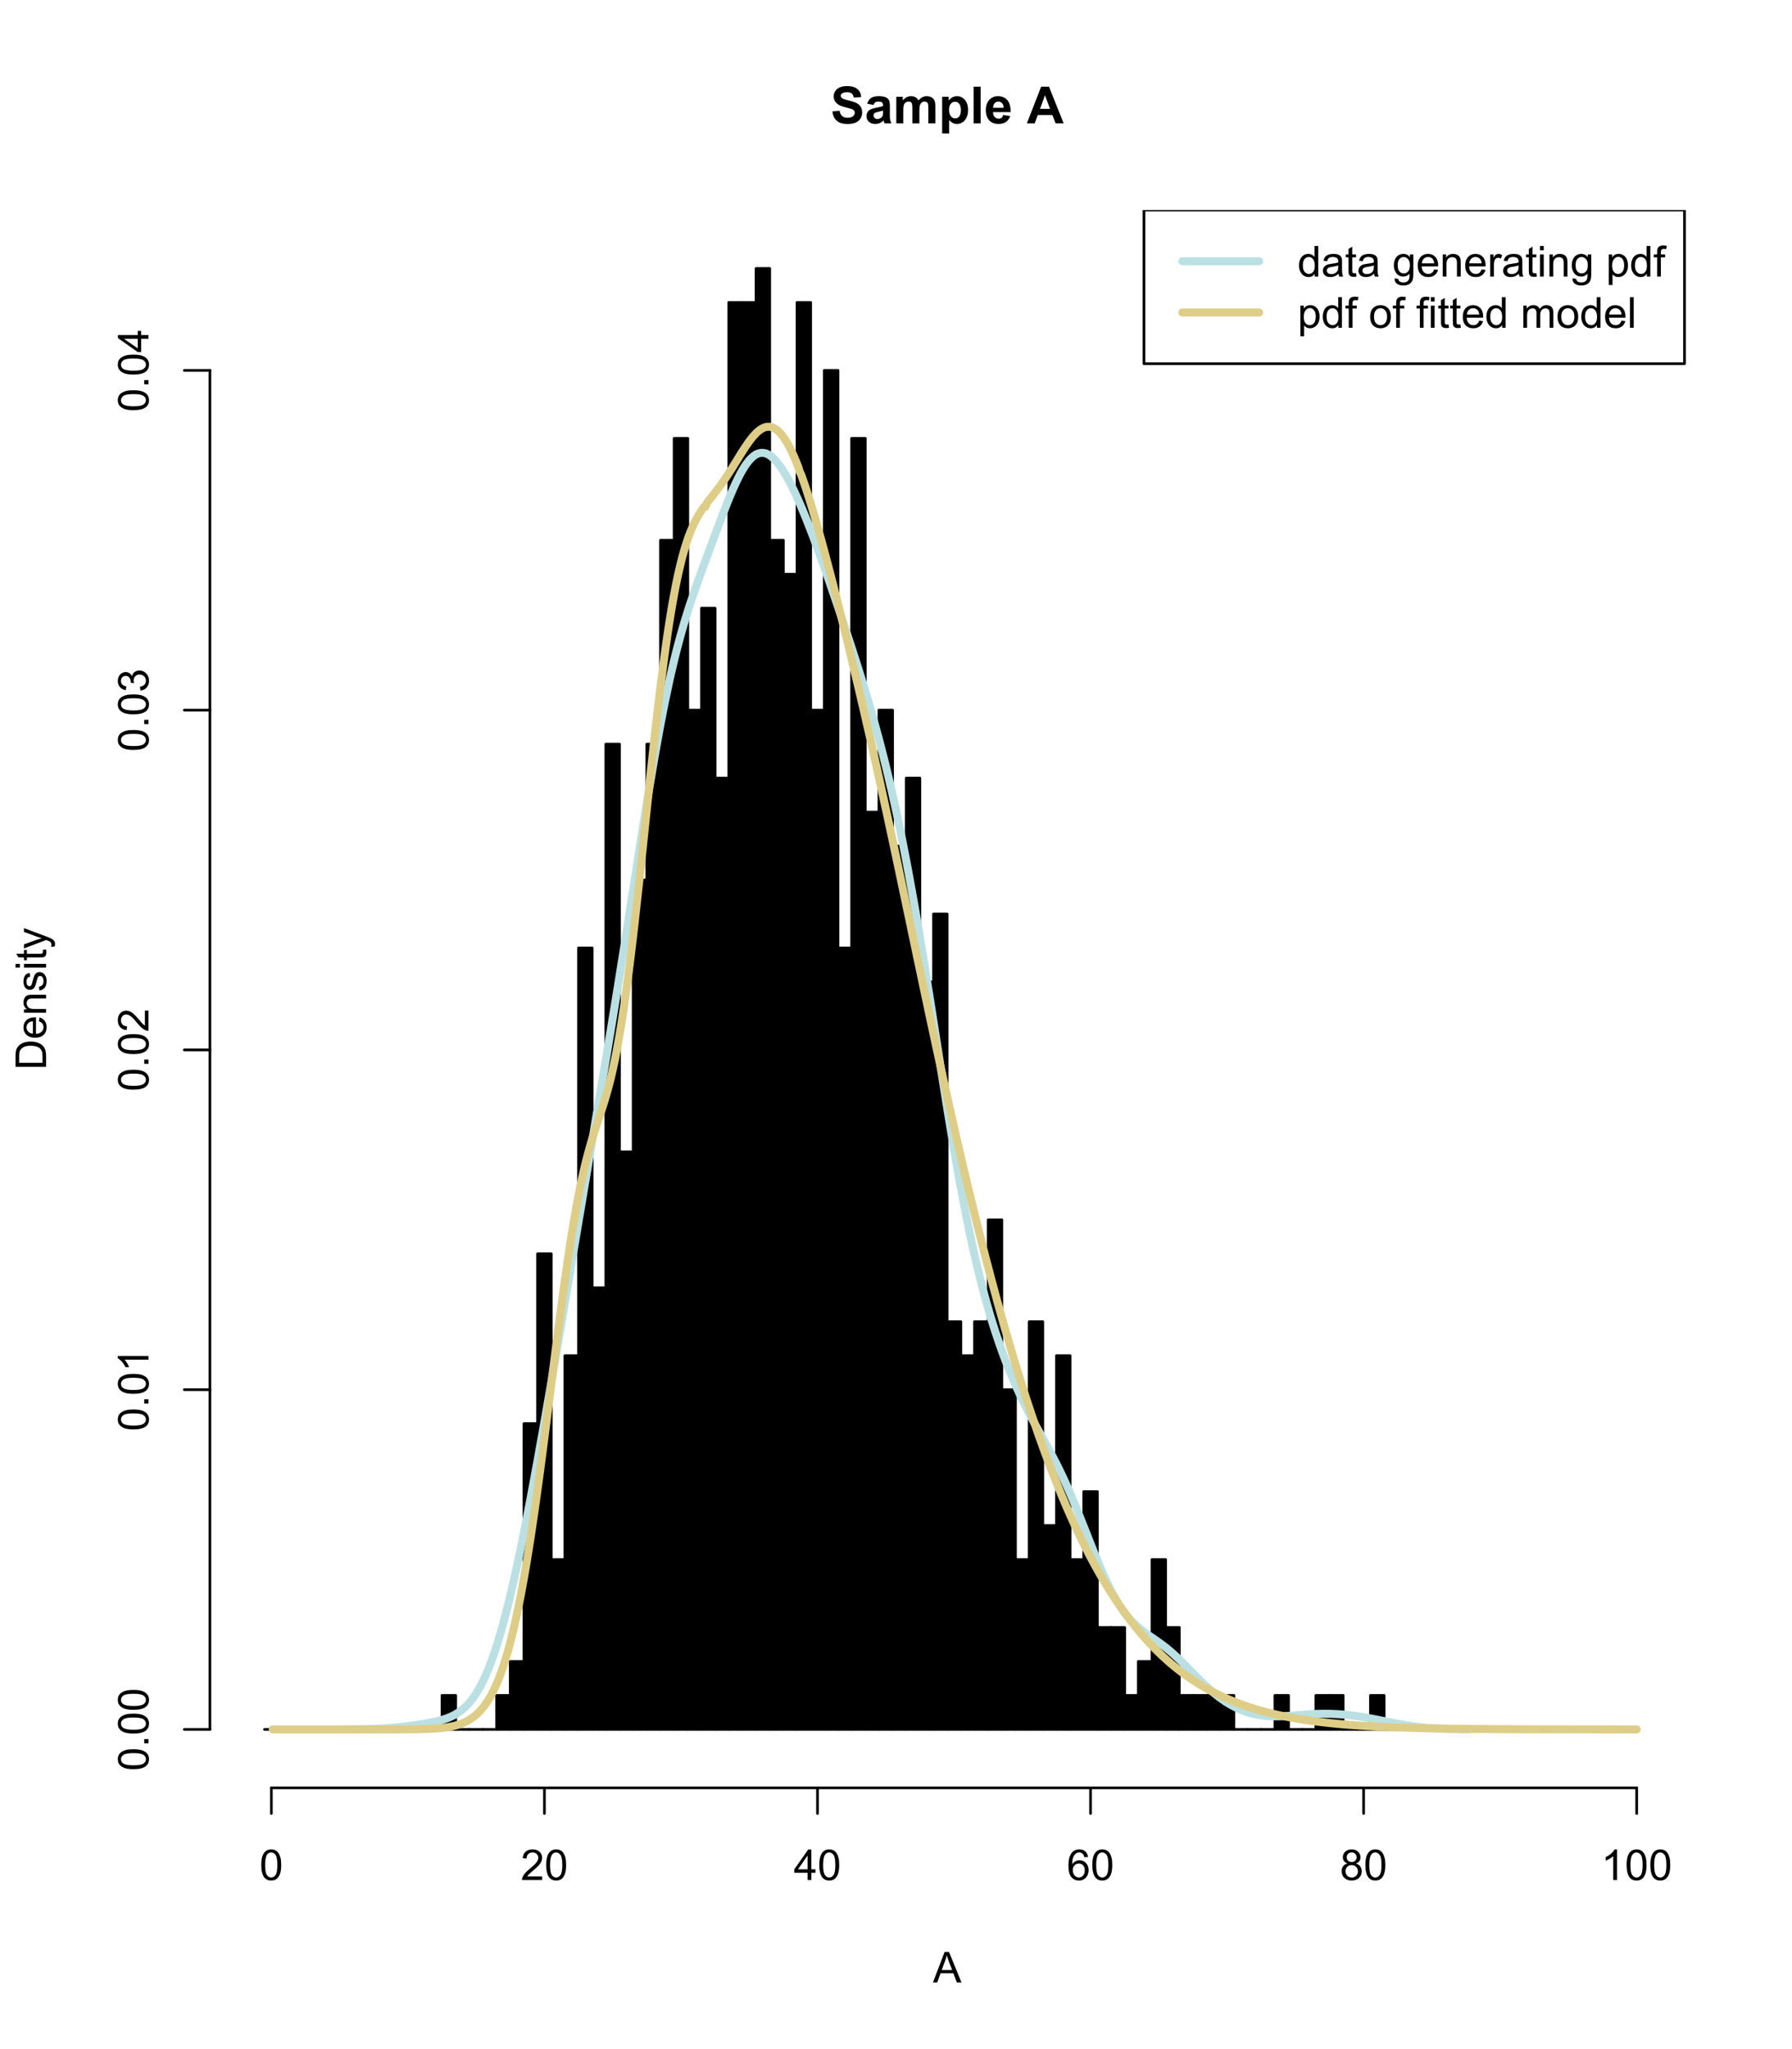<?xml version="1.0" encoding="UTF-8"?>
<svg xmlns="http://www.w3.org/2000/svg" xmlns:xlink="http://www.w3.org/1999/xlink" width="504pt" height="576pt" viewBox="0 0 504 576" version="1.1">
<defs>
<g>
<symbol overflow="visible" id="glyph0-0">
<path style="stroke:none;" d="M 1.801 0 L 1.801 -9 L 9 -9 L 9 0 Z M 2.023 -0.227 L 8.773 -0.227 L 8.773 -8.773 L 2.023 -8.773 Z M 2.023 -0.227 "/>
</symbol>
<symbol overflow="visible" id="glyph0-1">
<path style="stroke:none;" d="M 0.52 -3.355 L 2.547 -3.551 C 2.664 -2.871 2.91 -2.371 3.285 -2.051 C 3.656 -1.73 4.16 -1.57 4.797 -1.574 C 5.465 -1.57 5.969 -1.711 6.309 -2 C 6.648 -2.281 6.82 -2.613 6.82 -2.996 C 6.82 -3.234 6.746 -3.441 6.605 -3.617 C 6.457 -3.785 6.207 -3.934 5.855 -4.062 C 5.609 -4.145 5.055 -4.297 4.191 -4.516 C 3.07 -4.789 2.289 -5.129 1.844 -5.535 C 1.207 -6.098 0.891 -6.789 0.895 -7.609 C 0.891 -8.129 1.039 -8.617 1.34 -9.078 C 1.633 -9.531 2.062 -9.883 2.625 -10.125 C 3.184 -10.363 3.859 -10.48 4.656 -10.484 C 5.945 -10.48 6.918 -10.199 7.574 -9.633 C 8.227 -9.062 8.57 -8.305 8.605 -7.363 L 6.523 -7.27 C 6.43 -7.797 6.238 -8.18 5.949 -8.414 C 5.652 -8.645 5.215 -8.758 4.633 -8.762 C 4.027 -8.758 3.555 -8.633 3.215 -8.387 C 2.992 -8.223 2.883 -8.012 2.883 -7.75 C 2.883 -7.504 2.984 -7.293 3.191 -7.121 C 3.453 -6.898 4.09 -6.672 5.105 -6.434 C 6.113 -6.191 6.863 -5.941 7.352 -5.691 C 7.832 -5.434 8.211 -5.086 8.488 -4.645 C 8.762 -4.199 8.898 -3.652 8.902 -3.004 C 8.898 -2.41 8.734 -1.855 8.41 -1.344 C 8.078 -0.824 7.613 -0.441 7.016 -0.191 C 6.414 0.059 5.668 0.18 4.773 0.184 C 3.469 0.18 2.469 -0.117 1.77 -0.719 C 1.07 -1.32 0.652 -2.199 0.52 -3.355 Z M 0.52 -3.355 "/>
</symbol>
<symbol overflow="visible" id="glyph0-2">
<path style="stroke:none;" d="M 2.512 -5.188 L 0.719 -5.512 C 0.918 -6.23 1.266 -6.766 1.758 -7.113 C 2.25 -7.461 2.98 -7.633 3.953 -7.637 C 4.832 -7.633 5.488 -7.531 5.918 -7.324 C 6.348 -7.113 6.648 -6.848 6.828 -6.527 C 7 -6.207 7.09 -5.617 7.094 -4.762 L 7.074 -2.453 C 7.07 -1.793 7.102 -1.309 7.168 -1 C 7.227 -0.688 7.348 -0.355 7.523 0 L 5.57 0 C 5.516 -0.129 5.453 -0.32 5.379 -0.582 C 5.344 -0.695 5.32 -0.773 5.309 -0.816 C 4.969 -0.484 4.605 -0.238 4.223 -0.078 C 3.836 0.086 3.426 0.164 2.996 0.168 C 2.223 0.164 1.617 -0.043 1.176 -0.457 C 0.73 -0.871 0.508 -1.398 0.512 -2.039 C 0.508 -2.461 0.609 -2.836 0.812 -3.168 C 1.012 -3.496 1.293 -3.75 1.66 -3.926 C 2.02 -4.102 2.547 -4.254 3.234 -4.387 C 4.156 -4.559 4.793 -4.719 5.152 -4.871 L 5.152 -5.07 C 5.148 -5.445 5.055 -5.719 4.871 -5.883 C 4.68 -6.043 4.328 -6.121 3.812 -6.125 C 3.457 -6.121 3.184 -6.055 2.988 -5.918 C 2.789 -5.777 2.629 -5.531 2.512 -5.188 Z M 5.152 -3.586 C 4.895 -3.5 4.496 -3.398 3.949 -3.285 C 3.402 -3.164 3.043 -3.047 2.875 -2.938 C 2.613 -2.75 2.484 -2.52 2.488 -2.242 C 2.484 -1.965 2.586 -1.727 2.797 -1.523 C 3 -1.32 3.266 -1.219 3.586 -1.223 C 3.941 -1.219 4.281 -1.336 4.605 -1.574 C 4.844 -1.75 5 -1.969 5.078 -2.23 C 5.125 -2.395 5.148 -2.715 5.152 -3.191 Z M 5.152 -3.586 "/>
</symbol>
<symbol overflow="visible" id="glyph0-3">
<path style="stroke:none;" d="M 0.887 -7.469 L 2.707 -7.469 L 2.707 -6.449 C 3.355 -7.238 4.129 -7.633 5.035 -7.637 C 5.508 -7.633 5.922 -7.535 6.277 -7.34 C 6.625 -7.141 6.914 -6.844 7.145 -6.449 C 7.469 -6.844 7.824 -7.141 8.203 -7.34 C 8.582 -7.535 8.988 -7.633 9.422 -7.637 C 9.969 -7.633 10.43 -7.523 10.812 -7.301 C 11.188 -7.078 11.473 -6.75 11.664 -6.32 C 11.797 -6 11.863 -5.484 11.867 -4.773 L 11.867 0 L 9.895 0 L 9.895 -4.27 C 9.891 -5.008 9.82 -5.484 9.688 -5.703 C 9.5 -5.98 9.219 -6.121 8.844 -6.125 C 8.562 -6.121 8.305 -6.039 8.062 -5.871 C 7.82 -5.699 7.645 -5.449 7.535 -5.129 C 7.426 -4.801 7.371 -4.289 7.375 -3.586 L 7.375 0 L 5.398 0 L 5.398 -4.094 C 5.395 -4.816 5.359 -5.285 5.293 -5.5 C 5.219 -5.707 5.109 -5.863 4.965 -5.969 C 4.816 -6.07 4.617 -6.121 4.367 -6.125 C 4.059 -6.121 3.785 -6.039 3.543 -5.879 C 3.297 -5.711 3.121 -5.477 3.02 -5.168 C 2.91 -4.855 2.859 -4.34 2.863 -3.629 L 2.863 0 L 0.887 0 Z M 0.887 -7.469 "/>
</symbol>
<symbol overflow="visible" id="glyph0-4">
<path style="stroke:none;" d="M 0.977 -7.469 L 2.82 -7.469 L 2.82 -6.371 C 3.055 -6.742 3.379 -7.047 3.789 -7.285 C 4.195 -7.516 4.648 -7.633 5.148 -7.637 C 6.012 -7.633 6.746 -7.293 7.355 -6.617 C 7.957 -5.934 8.262 -4.988 8.262 -3.777 C 8.262 -2.527 7.957 -1.559 7.348 -0.867 C 6.738 -0.18 6 0.164 5.133 0.168 C 4.719 0.164 4.344 0.086 4.012 -0.078 C 3.672 -0.238 3.32 -0.52 2.953 -0.922 L 2.953 2.84 L 0.977 2.84 Z M 2.934 -3.859 C 2.93 -3.02 3.094 -2.398 3.43 -2 C 3.758 -1.594 4.164 -1.395 4.648 -1.398 C 5.102 -1.395 5.484 -1.578 5.793 -1.949 C 6.094 -2.316 6.246 -2.922 6.25 -3.762 C 6.246 -4.543 6.09 -5.121 5.777 -5.504 C 5.465 -5.879 5.074 -6.07 4.613 -6.074 C 4.125 -6.07 3.727 -5.883 3.41 -5.516 C 3.09 -5.141 2.93 -4.59 2.934 -3.859 Z M 2.934 -3.859 "/>
</symbol>
<symbol overflow="visible" id="glyph0-5">
<path style="stroke:none;" d="M 1.035 0 L 1.035 -10.309 L 3.008 -10.309 L 3.008 0 Z M 1.035 0 "/>
</symbol>
<symbol overflow="visible" id="glyph0-6">
<path style="stroke:none;" d="M 5.359 -2.375 L 7.328 -2.047 C 7.07 -1.32 6.668 -0.773 6.125 -0.398 C 5.578 -0.023 4.898 0.164 4.078 0.168 C 2.777 0.164 1.816 -0.258 1.195 -1.105 C 0.703 -1.781 0.457 -2.637 0.457 -3.676 C 0.457 -4.91 0.777 -5.883 1.426 -6.586 C 2.07 -7.285 2.891 -7.633 3.883 -7.637 C 4.988 -7.633 5.863 -7.266 6.508 -6.535 C 7.148 -5.797 7.457 -4.676 7.434 -3.164 L 2.48 -3.164 C 2.492 -2.578 2.652 -2.121 2.961 -1.797 C 3.262 -1.469 3.641 -1.305 4.098 -1.309 C 4.402 -1.305 4.664 -1.391 4.879 -1.559 C 5.086 -1.727 5.246 -1.996 5.359 -2.375 Z M 5.469 -4.375 C 5.453 -4.941 5.309 -5.375 5.027 -5.676 C 4.746 -5.973 4.402 -6.121 4 -6.125 C 3.566 -6.121 3.211 -5.965 2.934 -5.652 C 2.648 -5.336 2.508 -4.91 2.516 -4.375 Z M 5.469 -4.375 "/>
</symbol>
<symbol overflow="visible" id="glyph0-7">
<path style="stroke:none;" d=""/>
</symbol>
<symbol overflow="visible" id="glyph0-8">
<path style="stroke:none;" d="M 10.344 0 L 8.078 0 L 7.18 -2.34 L 3.059 -2.34 L 2.207 0 L 0 0 L 4.016 -10.309 L 6.215 -10.309 Z M 6.512 -4.078 L 5.09 -7.902 L 3.699 -4.078 Z M 6.512 -4.078 "/>
</symbol>
<symbol overflow="visible" id="glyph1-0">
<path style="stroke:none;" d="M 1.5 0 L 1.5 -7.5 L 7.5 -7.5 L 7.5 0 Z M 1.688 -0.188 L 7.312 -0.188 L 7.312 -7.312 L 1.688 -7.312 Z M 1.688 -0.188 "/>
</symbol>
<symbol overflow="visible" id="glyph1-1">
<path style="stroke:none;" d="M -0.016 0 L 3.281 -8.59 L 4.508 -8.59 L 8.023 0 L 6.727 0 L 5.727 -2.602 L 2.133 -2.602 L 1.188 0 Z M 2.461 -3.527 L 5.375 -3.527 L 4.477 -5.906 C 4.203 -6.629 4 -7.223 3.867 -7.688 C 3.758 -7.133 3.602 -6.586 3.406 -6.047 Z M 2.461 -3.527 "/>
</symbol>
<symbol overflow="visible" id="glyph1-2">
<path style="stroke:none;" d="M 0.5 -4.234 C 0.496 -5.246 0.602 -6.062 0.812 -6.688 C 1.02 -7.305 1.328 -7.785 1.742 -8.121 C 2.148 -8.457 2.668 -8.625 3.297 -8.625 C 3.758 -8.625 4.164 -8.531 4.512 -8.348 C 4.855 -8.16 5.141 -7.891 5.371 -7.543 C 5.594 -7.191 5.773 -6.766 5.906 -6.266 C 6.035 -5.762 6.098 -5.086 6.102 -4.234 C 6.098 -3.227 5.996 -2.414 5.789 -1.797 C 5.578 -1.176 5.266 -0.695 4.859 -0.359 C 4.445 -0.02 3.926 0.145 3.297 0.148 C 2.465 0.145 1.816 -0.148 1.348 -0.742 C 0.781 -1.457 0.496 -2.621 0.5 -4.234 Z M 1.582 -4.234 C 1.582 -2.824 1.746 -1.887 2.074 -1.418 C 2.402 -0.949 2.809 -0.715 3.297 -0.719 C 3.777 -0.715 4.184 -0.949 4.52 -1.422 C 4.848 -1.887 5.016 -2.824 5.016 -4.234 C 5.016 -5.648 4.848 -6.59 4.52 -7.055 C 4.184 -7.516 3.773 -7.746 3.289 -7.75 C 2.801 -7.746 2.414 -7.543 2.125 -7.137 C 1.762 -6.613 1.582 -5.645 1.582 -4.234 Z M 1.582 -4.234 "/>
</symbol>
<symbol overflow="visible" id="glyph1-3">
<path style="stroke:none;" d="M 6.039 -1.016 L 6.039 0 L 0.363 0 C 0.355 -0.254 0.395 -0.496 0.484 -0.734 C 0.629 -1.117 0.859 -1.5 1.18 -1.875 C 1.492 -2.25 1.953 -2.684 2.562 -3.176 C 3.492 -3.941 4.125 -4.547 4.453 -4.992 C 4.781 -5.438 4.945 -5.859 4.945 -6.266 C 4.945 -6.68 4.793 -7.031 4.496 -7.32 C 4.191 -7.602 3.805 -7.746 3.328 -7.75 C 2.82 -7.746 2.414 -7.594 2.109 -7.293 C 1.805 -6.984 1.648 -6.562 1.648 -6.031 L 0.562 -6.141 C 0.633 -6.945 0.91 -7.559 1.398 -7.988 C 1.879 -8.41 2.531 -8.625 3.352 -8.625 C 4.172 -8.625 4.824 -8.395 5.309 -7.938 C 5.789 -7.48 6.027 -6.914 6.031 -6.242 C 6.027 -5.895 5.957 -5.559 5.82 -5.227 C 5.676 -4.891 5.441 -4.539 5.117 -4.176 C 4.789 -3.805 4.25 -3.301 3.492 -2.664 C 2.859 -2.129 2.453 -1.77 2.273 -1.582 C 2.094 -1.395 1.945 -1.203 1.828 -1.016 Z M 6.039 -1.016 "/>
</symbol>
<symbol overflow="visible" id="glyph1-4">
<path style="stroke:none;" d="M 3.879 0 L 3.879 -2.055 L 0.152 -2.055 L 0.152 -3.023 L 4.07 -8.59 L 4.934 -8.59 L 4.934 -3.023 L 6.094 -3.023 L 6.094 -2.055 L 4.934 -2.055 L 4.934 0 Z M 3.879 -3.023 L 3.879 -6.898 L 1.188 -3.023 Z M 3.879 -3.023 "/>
</symbol>
<symbol overflow="visible" id="glyph1-5">
<path style="stroke:none;" d="M 5.969 -6.484 L 4.922 -6.406 C 4.828 -6.812 4.695 -7.113 4.523 -7.305 C 4.234 -7.605 3.883 -7.758 3.469 -7.758 C 3.133 -7.758 2.836 -7.664 2.586 -7.477 C 2.25 -7.234 1.988 -6.879 1.797 -6.414 C 1.605 -5.949 1.508 -5.289 1.5 -4.43 C 1.754 -4.812 2.062 -5.098 2.434 -5.289 C 2.797 -5.473 3.184 -5.566 3.586 -5.57 C 4.289 -5.566 4.887 -5.309 5.383 -4.793 C 5.875 -4.277 6.121 -3.609 6.125 -2.789 C 6.121 -2.25 6.004 -1.746 5.773 -1.285 C 5.539 -0.82 5.223 -0.469 4.816 -0.223 C 4.41 0.023 3.949 0.145 3.434 0.148 C 2.555 0.145 1.836 -0.176 1.285 -0.82 C 0.727 -1.469 0.449 -2.535 0.453 -4.02 C 0.449 -5.676 0.758 -6.883 1.371 -7.641 C 1.902 -8.297 2.621 -8.625 3.531 -8.625 C 4.207 -8.625 4.762 -8.434 5.195 -8.055 C 5.625 -7.676 5.883 -7.152 5.969 -6.484 Z M 1.664 -2.781 C 1.664 -2.418 1.738 -2.07 1.895 -1.738 C 2.043 -1.406 2.262 -1.152 2.543 -0.98 C 2.82 -0.801 3.109 -0.715 3.414 -0.719 C 3.859 -0.715 4.242 -0.895 4.566 -1.258 C 4.883 -1.613 5.043 -2.102 5.047 -2.727 C 5.043 -3.316 4.887 -3.785 4.57 -4.129 C 4.25 -4.469 3.852 -4.641 3.375 -4.641 C 2.898 -4.641 2.492 -4.469 2.16 -4.129 C 1.828 -3.785 1.664 -3.336 1.664 -2.781 Z M 1.664 -2.781 "/>
</symbol>
<symbol overflow="visible" id="glyph1-6">
<path style="stroke:none;" d="M 2.121 -4.656 C 1.684 -4.816 1.359 -5.047 1.148 -5.344 C 0.938 -5.641 0.832 -5.996 0.832 -6.41 C 0.832 -7.035 1.055 -7.559 1.504 -7.984 C 1.953 -8.41 2.551 -8.625 3.297 -8.625 C 4.043 -8.625 4.648 -8.406 5.109 -7.973 C 5.566 -7.535 5.793 -7.004 5.797 -6.383 C 5.793 -5.977 5.688 -5.629 5.48 -5.34 C 5.27 -5.043 4.953 -4.816 4.531 -4.656 C 5.055 -4.48 5.457 -4.203 5.734 -3.824 C 6.008 -3.438 6.145 -2.98 6.148 -2.453 C 6.145 -1.715 5.887 -1.098 5.367 -0.602 C 4.844 -0.102 4.16 0.145 3.316 0.148 C 2.469 0.145 1.785 -0.102 1.266 -0.605 C 0.742 -1.105 0.48 -1.734 0.484 -2.484 C 0.48 -3.039 0.621 -3.504 0.91 -3.887 C 1.191 -4.262 1.598 -4.52 2.121 -4.656 Z M 1.91 -6.445 C 1.91 -6.039 2.039 -5.707 2.301 -5.449 C 2.562 -5.191 2.902 -5.062 3.32 -5.062 C 3.723 -5.062 4.055 -5.188 4.32 -5.445 C 4.578 -5.695 4.711 -6.012 4.711 -6.387 C 4.711 -6.773 4.574 -7.098 4.309 -7.363 C 4.035 -7.625 3.703 -7.758 3.312 -7.758 C 2.906 -7.758 2.574 -7.629 2.309 -7.371 C 2.043 -7.113 1.91 -6.805 1.91 -6.445 Z M 1.57 -2.477 C 1.57 -2.176 1.641 -1.887 1.785 -1.605 C 1.926 -1.324 2.137 -1.105 2.422 -0.949 C 2.699 -0.793 3.004 -0.715 3.328 -0.719 C 3.832 -0.715 4.246 -0.879 4.578 -1.207 C 4.902 -1.531 5.066 -1.941 5.07 -2.445 C 5.066 -2.945 4.898 -3.367 4.562 -3.703 C 4.223 -4.035 3.801 -4.199 3.293 -4.203 C 2.793 -4.199 2.379 -4.035 2.059 -3.711 C 1.73 -3.379 1.57 -2.969 1.57 -2.477 Z M 1.57 -2.477 "/>
</symbol>
<symbol overflow="visible" id="glyph1-7">
<path style="stroke:none;" d="M 4.469 0 L 3.414 0 L 3.414 -6.719 C 3.16 -6.477 2.828 -6.234 2.414 -5.996 C 2 -5.75 1.629 -5.57 1.305 -5.449 L 1.305 -6.469 C 1.895 -6.742 2.41 -7.078 2.852 -7.477 C 3.293 -7.871 3.605 -8.254 3.789 -8.625 L 4.469 -8.625 Z M 4.469 0 "/>
</symbol>
<symbol overflow="visible" id="glyph1-8">
<path style="stroke:none;" d="M 4.828 0 L 4.828 -0.785 C 4.43 -0.168 3.848 0.141 3.086 0.141 C 2.59 0.141 2.133 0.004 1.719 -0.27 C 1.297 -0.543 0.977 -0.922 0.75 -1.414 C 0.523 -1.898 0.41 -2.465 0.41 -3.105 C 0.41 -3.727 0.512 -4.289 0.719 -4.797 C 0.926 -5.301 1.238 -5.688 1.652 -5.957 C 2.066 -6.227 2.527 -6.363 3.039 -6.363 C 3.41 -6.363 3.746 -6.281 4.043 -6.125 C 4.336 -5.965 4.574 -5.762 4.758 -5.508 L 4.758 -8.59 L 5.805 -8.59 L 5.805 0 Z M 1.492 -3.105 C 1.488 -2.309 1.656 -1.711 1.996 -1.316 C 2.328 -0.922 2.727 -0.727 3.188 -0.727 C 3.648 -0.727 4.039 -0.914 4.359 -1.293 C 4.68 -1.668 4.84 -2.242 4.844 -3.016 C 4.84 -3.867 4.676 -4.492 4.352 -4.895 C 4.02 -5.289 3.617 -5.488 3.141 -5.492 C 2.672 -5.488 2.277 -5.297 1.965 -4.918 C 1.645 -4.531 1.488 -3.93 1.492 -3.105 Z M 1.492 -3.105 "/>
</symbol>
<symbol overflow="visible" id="glyph1-9">
<path style="stroke:none;" d="M 4.852 -0.766 C 4.461 -0.434 4.082 -0.199 3.723 -0.062 C 3.355 0.074 2.969 0.141 2.562 0.141 C 1.875 0.141 1.352 -0.023 0.984 -0.359 C 0.617 -0.688 0.434 -1.117 0.434 -1.641 C 0.434 -1.945 0.5 -2.223 0.641 -2.473 C 0.777 -2.723 0.961 -2.926 1.188 -3.082 C 1.41 -3.234 1.664 -3.348 1.945 -3.43 C 2.152 -3.477 2.465 -3.531 2.883 -3.586 C 3.734 -3.688 4.359 -3.809 4.766 -3.949 C 4.766 -4.09 4.77 -4.18 4.77 -4.227 C 4.77 -4.648 4.668 -4.953 4.469 -5.133 C 4.199 -5.371 3.801 -5.488 3.27 -5.492 C 2.77 -5.488 2.402 -5.402 2.168 -5.23 C 1.934 -5.055 1.758 -4.746 1.648 -4.305 L 0.617 -4.445 C 0.707 -4.887 0.863 -5.242 1.078 -5.516 C 1.289 -5.781 1.598 -5.992 2.008 -6.141 C 2.41 -6.289 2.883 -6.363 3.422 -6.363 C 3.953 -6.363 4.383 -6.301 4.715 -6.176 C 5.047 -6.051 5.293 -5.891 5.449 -5.703 C 5.605 -5.512 5.715 -5.273 5.777 -4.984 C 5.809 -4.805 5.824 -4.48 5.828 -4.016 L 5.828 -2.609 C 5.824 -1.625 5.848 -1.004 5.895 -0.746 C 5.941 -0.484 6.031 -0.238 6.164 0 L 5.062 0 C 4.953 -0.219 4.883 -0.473 4.852 -0.766 Z M 4.766 -3.125 C 4.375 -2.965 3.801 -2.832 3.039 -2.727 C 2.605 -2.66 2.301 -2.59 2.121 -2.516 C 1.941 -2.434 1.801 -2.32 1.703 -2.172 C 1.605 -2.02 1.559 -1.852 1.559 -1.672 C 1.559 -1.387 1.664 -1.152 1.875 -0.969 C 2.086 -0.777 2.398 -0.684 2.812 -0.688 C 3.219 -0.684 3.578 -0.773 3.895 -0.953 C 4.211 -1.129 4.445 -1.371 4.594 -1.68 C 4.707 -1.918 4.762 -2.27 4.766 -2.734 Z M 4.766 -3.125 "/>
</symbol>
<symbol overflow="visible" id="glyph1-10">
<path style="stroke:none;" d="M 3.094 -0.945 L 3.246 -0.012 C 2.949 0.051 2.684 0.082 2.449 0.082 C 2.066 0.082 1.77 0.023 1.559 -0.098 C 1.348 -0.219 1.199 -0.379 1.113 -0.578 C 1.027 -0.773 0.984 -1.188 0.984 -1.82 L 0.984 -5.402 L 0.211 -5.402 L 0.211 -6.223 L 0.984 -6.223 L 0.984 -7.766 L 2.031 -8.398 L 2.031 -6.223 L 3.094 -6.223 L 3.094 -5.402 L 2.031 -5.402 L 2.031 -1.766 C 2.027 -1.461 2.047 -1.27 2.086 -1.184 C 2.125 -1.098 2.184 -1.027 2.27 -0.977 C 2.352 -0.926 2.473 -0.902 2.633 -0.902 C 2.742 -0.902 2.898 -0.914 3.094 -0.945 Z M 3.094 -0.945 "/>
</symbol>
<symbol overflow="visible" id="glyph1-11">
<path style="stroke:none;" d=""/>
</symbol>
<symbol overflow="visible" id="glyph1-12">
<path style="stroke:none;" d="M 0.598 0.516 L 1.625 0.668 C 1.664 0.98 1.785 1.211 1.98 1.359 C 2.242 1.555 2.598 1.652 3.055 1.652 C 3.539 1.652 3.918 1.555 4.184 1.359 C 4.449 1.164 4.629 0.891 4.723 0.539 C 4.777 0.324 4.801 -0.125 4.797 -0.812 C 4.336 -0.27 3.762 0 3.078 0 C 2.219 0 1.559 -0.309 1.09 -0.926 C 0.621 -1.543 0.387 -2.281 0.387 -3.148 C 0.387 -3.738 0.492 -4.285 0.707 -4.789 C 0.922 -5.289 1.234 -5.68 1.645 -5.953 C 2.051 -6.227 2.531 -6.363 3.082 -6.363 C 3.816 -6.363 4.422 -6.066 4.898 -5.473 L 4.898 -6.223 L 5.871 -6.223 L 5.871 -0.844 C 5.871 0.125 5.77 0.809 5.574 1.215 C 5.375 1.613 5.062 1.934 4.637 2.172 C 4.207 2.402 3.684 2.52 3.059 2.523 C 2.316 2.52 1.715 2.352 1.258 2.023 C 0.801 1.688 0.582 1.188 0.598 0.516 Z M 1.469 -3.223 C 1.465 -2.406 1.629 -1.809 1.957 -1.438 C 2.281 -1.059 2.688 -0.871 3.176 -0.875 C 3.66 -0.871 4.066 -1.059 4.395 -1.434 C 4.723 -1.805 4.887 -2.391 4.887 -3.188 C 4.887 -3.945 4.715 -4.52 4.379 -4.91 C 4.039 -5.297 3.633 -5.488 3.156 -5.492 C 2.684 -5.488 2.285 -5.297 1.961 -4.918 C 1.629 -4.535 1.465 -3.973 1.469 -3.223 Z M 1.469 -3.223 "/>
</symbol>
<symbol overflow="visible" id="glyph1-13">
<path style="stroke:none;" d="M 5.051 -2.004 L 6.141 -1.867 C 5.969 -1.23 5.648 -0.738 5.184 -0.387 C 4.719 -0.035 4.125 0.141 3.406 0.141 C 2.492 0.141 1.77 -0.137 1.238 -0.699 C 0.699 -1.254 0.434 -2.043 0.438 -3.059 C 0.434 -4.105 0.703 -4.918 1.246 -5.496 C 1.781 -6.074 2.48 -6.363 3.344 -6.363 C 4.176 -6.363 4.855 -6.078 5.383 -5.512 C 5.91 -4.945 6.176 -4.148 6.176 -3.125 C 6.176 -3.059 6.172 -2.965 6.172 -2.844 L 1.531 -2.844 C 1.562 -2.156 1.758 -1.633 2.109 -1.27 C 2.457 -0.906 2.891 -0.727 3.41 -0.727 C 3.797 -0.727 4.125 -0.828 4.402 -1.031 C 4.672 -1.234 4.891 -1.559 5.051 -2.004 Z M 1.586 -3.711 L 5.062 -3.711 C 5.016 -4.227 4.883 -4.621 4.664 -4.887 C 4.328 -5.293 3.891 -5.496 3.359 -5.496 C 2.871 -5.496 2.465 -5.332 2.137 -5.008 C 1.805 -4.684 1.621 -4.25 1.586 -3.711 Z M 1.586 -3.711 "/>
</symbol>
<symbol overflow="visible" id="glyph1-14">
<path style="stroke:none;" d="M 0.789 0 L 0.789 -6.223 L 1.742 -6.223 L 1.742 -5.336 C 2.195 -6.02 2.855 -6.363 3.719 -6.363 C 4.09 -6.363 4.434 -6.293 4.754 -6.16 C 5.066 -6.023 5.305 -5.848 5.461 -5.633 C 5.617 -5.41 5.727 -5.152 5.789 -4.852 C 5.828 -4.656 5.848 -4.312 5.848 -3.828 L 5.848 0 L 4.793 0 L 4.793 -3.785 C 4.793 -4.215 4.75 -4.535 4.668 -4.75 C 4.586 -4.961 4.441 -5.129 4.234 -5.258 C 4.023 -5.383 3.777 -5.449 3.5 -5.449 C 3.047 -5.449 2.66 -5.305 2.332 -5.02 C 2.004 -4.734 1.84 -4.195 1.844 -3.398 L 1.844 0 Z M 0.789 0 "/>
</symbol>
<symbol overflow="visible" id="glyph1-15">
<path style="stroke:none;" d="M 0.781 0 L 0.781 -6.223 L 1.727 -6.223 L 1.727 -5.281 C 1.969 -5.719 2.191 -6.012 2.398 -6.152 C 2.602 -6.293 2.828 -6.363 3.078 -6.363 C 3.43 -6.363 3.793 -6.25 4.16 -6.023 L 3.797 -5.047 C 3.539 -5.195 3.281 -5.273 3.023 -5.273 C 2.793 -5.273 2.586 -5.203 2.402 -5.066 C 2.215 -4.926 2.082 -4.734 2.008 -4.488 C 1.891 -4.113 1.832 -3.703 1.836 -3.258 L 1.836 0 Z M 0.781 0 "/>
</symbol>
<symbol overflow="visible" id="glyph1-16">
<path style="stroke:none;" d="M 0.797 -7.375 L 0.797 -8.59 L 1.852 -8.59 L 1.852 -7.375 Z M 0.797 0 L 0.797 -6.223 L 1.852 -6.223 L 1.852 0 Z M 0.797 0 "/>
</symbol>
<symbol overflow="visible" id="glyph1-17">
<path style="stroke:none;" d="M 0.789 2.383 L 0.789 -6.223 L 1.75 -6.223 L 1.75 -5.414 C 1.977 -5.73 2.234 -5.965 2.52 -6.125 C 2.801 -6.281 3.145 -6.363 3.555 -6.363 C 4.082 -6.363 4.551 -6.227 4.961 -5.953 C 5.363 -5.68 5.672 -5.293 5.883 -4.793 C 6.09 -4.293 6.191 -3.746 6.195 -3.156 C 6.191 -2.52 6.078 -1.945 5.852 -1.438 C 5.621 -0.922 5.289 -0.531 4.855 -0.266 C 4.418 0.008 3.961 0.141 3.48 0.141 C 3.129 0.141 2.812 0.066 2.535 -0.082 C 2.254 -0.23 2.023 -0.418 1.844 -0.645 L 1.844 2.383 Z M 1.746 -3.078 C 1.746 -2.273 1.906 -1.684 2.23 -1.301 C 2.555 -0.918 2.949 -0.727 3.41 -0.727 C 3.879 -0.727 4.277 -0.922 4.613 -1.32 C 4.945 -1.711 5.113 -2.328 5.117 -3.164 C 5.113 -3.953 4.949 -4.547 4.625 -4.945 C 4.297 -5.34 3.91 -5.535 3.457 -5.539 C 3.004 -5.535 2.605 -5.324 2.262 -4.906 C 1.918 -4.484 1.746 -3.875 1.746 -3.078 Z M 1.746 -3.078 "/>
</symbol>
<symbol overflow="visible" id="glyph1-18">
<path style="stroke:none;" d="M 1.043 0 L 1.043 -5.402 L 0.109 -5.402 L 0.109 -6.223 L 1.043 -6.223 L 1.043 -6.883 C 1.043 -7.301 1.078 -7.613 1.156 -7.816 C 1.25 -8.09 1.43 -8.309 1.688 -8.48 C 1.945 -8.645 2.305 -8.73 2.766 -8.734 C 3.062 -8.73 3.391 -8.695 3.75 -8.633 L 3.594 -7.711 C 3.371 -7.75 3.164 -7.77 2.969 -7.77 C 2.648 -7.77 2.422 -7.699 2.293 -7.562 C 2.156 -7.426 2.09 -7.172 2.094 -6.797 L 2.094 -6.223 L 3.305 -6.223 L 3.305 -5.402 L 2.094 -5.402 L 2.094 0 Z M 1.043 0 "/>
</symbol>
<symbol overflow="visible" id="glyph1-19">
<path style="stroke:none;" d="M 0.398 -3.109 C 0.398 -4.262 0.719 -5.117 1.359 -5.672 C 1.895 -6.133 2.547 -6.363 3.316 -6.363 C 4.172 -6.363 4.871 -6.082 5.414 -5.52 C 5.953 -4.957 6.223 -4.184 6.227 -3.199 C 6.223 -2.398 6.102 -1.766 5.867 -1.309 C 5.625 -0.848 5.277 -0.492 4.82 -0.238 C 4.359 0.016 3.859 0.141 3.316 0.141 C 2.441 0.141 1.734 -0.137 1.203 -0.695 C 0.664 -1.254 0.398 -2.059 0.398 -3.109 Z M 1.484 -3.109 C 1.48 -2.309 1.656 -1.711 2.004 -1.32 C 2.348 -0.922 2.785 -0.727 3.316 -0.727 C 3.84 -0.727 4.273 -0.926 4.621 -1.324 C 4.969 -1.723 5.145 -2.328 5.145 -3.148 C 5.145 -3.914 4.969 -4.496 4.617 -4.895 C 4.266 -5.289 3.832 -5.488 3.316 -5.492 C 2.785 -5.488 2.348 -5.293 2.004 -4.898 C 1.656 -4.5 1.48 -3.902 1.484 -3.109 Z M 1.484 -3.109 "/>
</symbol>
<symbol overflow="visible" id="glyph1-20">
<path style="stroke:none;" d="M 0.789 0 L 0.789 -6.223 L 1.734 -6.223 L 1.734 -5.352 C 1.93 -5.648 2.188 -5.895 2.512 -6.082 C 2.836 -6.27 3.207 -6.363 3.621 -6.363 C 4.082 -6.363 4.457 -6.266 4.754 -6.074 C 5.043 -5.883 5.254 -5.617 5.379 -5.273 C 5.871 -6 6.512 -6.363 7.301 -6.363 C 7.918 -6.363 8.391 -6.191 8.723 -5.848 C 9.055 -5.504 9.223 -4.977 9.223 -4.273 L 9.223 0 L 8.172 0 L 8.172 -3.922 C 8.168 -4.34 8.133 -4.645 8.07 -4.832 C 8 -5.016 7.879 -5.164 7.699 -5.277 C 7.52 -5.391 7.309 -5.449 7.066 -5.449 C 6.629 -5.449 6.266 -5.301 5.977 -5.012 C 5.688 -4.719 5.543 -4.254 5.543 -3.617 L 5.543 0 L 4.488 0 L 4.488 -4.043 C 4.488 -4.512 4.402 -4.863 4.23 -5.098 C 4.059 -5.332 3.777 -5.449 3.387 -5.449 C 3.09 -5.449 2.812 -5.371 2.562 -5.215 C 2.309 -5.059 2.129 -4.828 2.016 -4.527 C 1.898 -4.227 1.84 -3.793 1.844 -3.227 L 1.844 0 Z M 0.789 0 "/>
</symbol>
<symbol overflow="visible" id="glyph1-21">
<path style="stroke:none;" d="M 0.766 0 L 0.766 -8.59 L 1.82 -8.59 L 1.82 0 Z M 0.766 0 "/>
</symbol>
<symbol overflow="visible" id="glyph2-0">
<path style="stroke:none;" d="M 0 -1.5 L -7.5 -1.5 L -7.5 -7.5 L 0 -7.5 Z M -0.188 -1.688 L -0.188 -7.312 L -7.312 -7.312 L -7.312 -1.688 Z M -0.188 -1.688 "/>
</symbol>
<symbol overflow="visible" id="glyph2-1">
<path style="stroke:none;" d="M 0 -0.926 L -8.59 -0.926 L -8.59 -3.887 C -8.59 -4.551 -8.547 -5.062 -8.469 -5.414 C -8.352 -5.906 -8.148 -6.324 -7.852 -6.676 C -7.469 -7.125 -6.977 -7.465 -6.383 -7.691 C -5.781 -7.914 -5.102 -8.027 -4.34 -8.027 C -3.688 -8.027 -3.109 -7.949 -2.605 -7.797 C -2.102 -7.645 -1.684 -7.449 -1.355 -7.211 C -1.02 -6.973 -0.762 -6.711 -0.574 -6.43 C -0.387 -6.145 -0.242 -5.805 -0.145 -5.406 C -0.047 -5.004 0 -4.543 0 -4.023 Z M -1.012 -2.062 L -1.012 -3.898 C -1.008 -4.461 -1.059 -4.906 -1.168 -5.227 C -1.27 -5.547 -1.422 -5.805 -1.617 -6 C -1.883 -6.27 -2.242 -6.477 -2.703 -6.629 C -3.156 -6.777 -3.711 -6.855 -4.359 -6.855 C -5.258 -6.855 -5.945 -6.707 -6.43 -6.41 C -6.91 -6.113 -7.234 -5.754 -7.398 -5.34 C -7.516 -5.031 -7.574 -4.543 -7.578 -3.867 L -7.578 -2.062 Z M -1.012 -2.062 "/>
</symbol>
<symbol overflow="visible" id="glyph2-2">
<path style="stroke:none;" d="M -2.004 -5.051 L -1.867 -6.141 C -1.23 -5.969 -0.738 -5.648 -0.387 -5.184 C -0.035 -4.719 0.141 -4.125 0.141 -3.406 C 0.141 -2.492 -0.137 -1.77 -0.699 -1.238 C -1.254 -0.703 -2.043 -0.438 -3.059 -0.441 C -4.105 -0.438 -4.918 -0.707 -5.496 -1.25 C -6.074 -1.785 -6.363 -2.484 -6.363 -3.348 C -6.363 -4.176 -6.078 -4.855 -5.512 -5.383 C -4.945 -5.91 -4.148 -6.176 -3.121 -6.176 C -3.055 -6.176 -2.961 -6.172 -2.84 -6.172 L -2.844 -1.531 C -2.156 -1.566 -1.633 -1.762 -1.27 -2.109 C -0.906 -2.457 -0.727 -2.891 -0.727 -3.41 C -0.727 -3.797 -0.828 -4.125 -1.031 -4.402 C -1.234 -4.672 -1.559 -4.891 -2.004 -5.051 Z M -3.711 -1.59 L -3.707 -5.062 C -4.227 -5.016 -4.621 -4.883 -4.887 -4.664 C -5.293 -4.328 -5.496 -3.891 -5.496 -3.359 C -5.496 -2.871 -5.332 -2.465 -5.008 -2.137 C -4.684 -1.805 -4.25 -1.621 -3.711 -1.59 Z M -3.711 -1.59 "/>
</symbol>
<symbol overflow="visible" id="glyph2-3">
<path style="stroke:none;" d="M 0 -0.789 L -6.223 -0.793 L -6.223 -1.742 L -5.336 -1.742 C -6.02 -2.195 -6.363 -2.855 -6.363 -3.723 C -6.363 -4.09 -6.293 -4.434 -6.16 -4.754 C -6.023 -5.066 -5.848 -5.305 -5.633 -5.461 C -5.41 -5.617 -5.152 -5.727 -4.852 -5.789 C -4.656 -5.828 -4.312 -5.848 -3.824 -5.848 L 0 -5.848 L 0 -4.793 L -3.785 -4.793 C -4.215 -4.793 -4.535 -4.75 -4.75 -4.668 C -4.961 -4.586 -5.129 -4.441 -5.258 -4.234 C -5.383 -4.023 -5.449 -3.777 -5.449 -3.5 C -5.449 -3.047 -5.305 -2.66 -5.02 -2.336 C -4.734 -2.008 -4.195 -1.844 -3.398 -1.848 L 0 -1.844 Z M 0 -0.789 "/>
</symbol>
<symbol overflow="visible" id="glyph2-4">
<path style="stroke:none;" d="M -1.859 -0.371 L -2.023 -1.414 C -1.602 -1.469 -1.281 -1.633 -1.059 -1.902 C -0.836 -2.168 -0.727 -2.543 -0.727 -3.023 C -0.727 -3.508 -0.824 -3.867 -1.02 -4.102 C -1.215 -4.336 -1.445 -4.453 -1.715 -4.453 C -1.953 -4.453 -2.141 -4.348 -2.277 -4.141 C -2.367 -3.996 -2.488 -3.637 -2.637 -3.062 C -2.832 -2.289 -3 -1.754 -3.145 -1.457 C -3.285 -1.156 -3.48 -0.93 -3.734 -0.777 C -3.984 -0.621 -4.266 -0.543 -4.57 -0.547 C -4.844 -0.543 -5.098 -0.605 -5.34 -0.734 C -5.574 -0.859 -5.773 -1.035 -5.93 -1.254 C -6.047 -1.418 -6.148 -1.641 -6.234 -1.926 C -6.32 -2.207 -6.363 -2.512 -6.363 -2.836 C -6.363 -3.324 -6.293 -3.75 -6.152 -4.121 C -6.012 -4.488 -5.82 -4.762 -5.578 -4.938 C -5.336 -5.113 -5.016 -5.234 -4.617 -5.305 L -4.477 -4.273 C -4.797 -4.223 -5.047 -4.086 -5.227 -3.863 C -5.406 -3.637 -5.496 -3.32 -5.496 -2.914 C -5.496 -2.426 -5.414 -2.082 -5.254 -1.875 C -5.094 -1.668 -4.906 -1.562 -4.695 -1.566 C -4.555 -1.562 -4.434 -1.605 -4.324 -1.695 C -4.211 -1.777 -4.117 -1.914 -4.043 -2.098 C -4.004 -2.203 -3.914 -2.512 -3.773 -3.031 C -3.57 -3.773 -3.406 -4.293 -3.281 -4.59 C -3.156 -4.879 -2.973 -5.113 -2.73 -5.285 C -2.488 -5.453 -2.188 -5.535 -1.828 -5.539 C -1.477 -5.535 -1.145 -5.434 -0.832 -5.23 C -0.52 -5.023 -0.277 -4.727 -0.113 -4.34 C 0.059 -3.953 0.141 -3.516 0.141 -3.031 C 0.141 -2.219 -0.027 -1.602 -0.363 -1.18 C -0.699 -0.754 -1.195 -0.484 -1.859 -0.371 Z M -1.859 -0.371 "/>
</symbol>
<symbol overflow="visible" id="glyph2-5">
<path style="stroke:none;" d="M -7.375 -0.797 L -8.59 -0.797 L -8.59 -1.852 L -7.375 -1.852 Z M 0 -0.797 L -6.223 -0.797 L -6.223 -1.852 L 0 -1.852 Z M 0 -0.797 "/>
</symbol>
<symbol overflow="visible" id="glyph2-6">
<path style="stroke:none;" d="M -0.941 -3.094 L -0.012 -3.246 C 0.051 -2.949 0.082 -2.684 0.082 -2.449 C 0.082 -2.066 0.023 -1.77 -0.098 -1.559 C -0.219 -1.348 -0.379 -1.199 -0.574 -1.113 C -0.77 -1.027 -1.184 -0.984 -1.82 -0.984 L -5.402 -0.984 L -5.402 -0.211 L -6.223 -0.211 L -6.223 -0.984 L -7.766 -0.984 L -8.398 -2.035 L -6.223 -2.035 L -6.223 -3.094 L -5.402 -3.094 L -5.402 -2.035 L -1.762 -2.031 C -1.461 -2.027 -1.27 -2.047 -1.184 -2.086 C -1.098 -2.125 -1.027 -2.184 -0.977 -2.27 C -0.926 -2.352 -0.902 -2.473 -0.902 -2.633 C -0.902 -2.742 -0.914 -2.898 -0.941 -3.094 Z M -0.941 -3.094 "/>
</symbol>
<symbol overflow="visible" id="glyph2-7">
<path style="stroke:none;" d="M 2.398 -0.742 L 1.406 -0.625 C 1.469 -0.855 1.5 -1.059 1.5 -1.23 C 1.5 -1.465 1.461 -1.652 1.383 -1.793 C 1.305 -1.934 1.195 -2.047 1.055 -2.141 C 0.949 -2.203 0.688 -2.312 0.27 -2.461 C 0.211 -2.48 0.125 -2.512 0.012 -2.555 L -6.223 -0.195 L -6.223 -1.332 L -2.617 -2.625 C -2.16 -2.789 -1.68 -2.938 -1.176 -3.078 C -1.656 -3.195 -2.129 -3.34 -2.594 -3.508 L -6.223 -4.84 L -6.223 -5.895 L 0.105 -3.527 C 0.789 -3.273 1.258 -3.074 1.52 -2.938 C 1.863 -2.746 2.117 -2.531 2.281 -2.289 C 2.438 -2.043 2.52 -1.754 2.523 -1.422 C 2.52 -1.215 2.477 -0.988 2.398 -0.742 Z M 2.398 -0.742 "/>
</symbol>
<symbol overflow="visible" id="glyph2-8">
<path style="stroke:none;" d="M -4.234 -0.5 C -5.246 -0.496 -6.062 -0.602 -6.688 -0.812 C -7.305 -1.02 -7.785 -1.328 -8.121 -1.742 C -8.457 -2.152 -8.625 -2.672 -8.625 -3.301 C -8.625 -3.758 -8.531 -4.164 -8.348 -4.512 C -8.16 -4.859 -7.891 -5.145 -7.543 -5.371 C -7.191 -5.594 -6.766 -5.773 -6.266 -5.906 C -5.762 -6.035 -5.086 -6.098 -4.234 -6.102 C -3.223 -6.098 -2.41 -5.996 -1.793 -5.789 C -1.176 -5.578 -0.695 -5.266 -0.359 -4.859 C -0.02 -4.445 0.145 -3.926 0.148 -3.297 C 0.145 -2.465 -0.148 -1.816 -0.742 -1.348 C -1.457 -0.781 -2.621 -0.496 -4.234 -0.5 Z M -4.234 -1.582 C -2.824 -1.582 -1.887 -1.746 -1.418 -2.074 C -0.949 -2.402 -0.715 -2.809 -0.719 -3.297 C -0.715 -3.777 -0.949 -4.184 -1.422 -4.52 C -1.887 -4.848 -2.824 -5.016 -4.234 -5.016 C -5.648 -5.016 -6.59 -4.848 -7.055 -4.52 C -7.516 -4.188 -7.746 -3.777 -7.75 -3.289 C -7.746 -2.801 -7.543 -2.414 -7.137 -2.129 C -6.613 -1.762 -5.645 -1.582 -4.234 -1.582 Z M -4.234 -1.582 "/>
</symbol>
<symbol overflow="visible" id="glyph2-9">
<path style="stroke:none;" d="M 0 -1.09 L -1.203 -1.09 L -1.199 -2.289 L 0 -2.289 Z M 0 -1.09 "/>
</symbol>
<symbol overflow="visible" id="glyph2-10">
<path style="stroke:none;" d="M 0 -4.469 L 0 -3.414 L -6.719 -3.418 C -6.477 -3.16 -6.234 -2.828 -5.996 -2.418 C -5.75 -2.004 -5.57 -1.633 -5.449 -1.309 L -6.469 -1.309 C -6.742 -1.895 -7.078 -2.41 -7.477 -2.852 C -7.871 -3.293 -8.254 -3.605 -8.625 -3.793 L -8.625 -4.473 Z M 0 -4.469 "/>
</symbol>
<symbol overflow="visible" id="glyph2-11">
<path style="stroke:none;" d="M -1.012 -6.039 L 0 -6.039 L 0 -0.363 C -0.254 -0.355 -0.496 -0.395 -0.734 -0.488 C -1.117 -0.629 -1.5 -0.859 -1.875 -1.18 C -2.25 -1.496 -2.684 -1.957 -3.176 -2.562 C -3.941 -3.492 -4.547 -4.125 -4.992 -4.453 C -5.438 -4.781 -5.859 -4.945 -6.266 -4.945 C -6.68 -4.945 -7.031 -4.793 -7.32 -4.496 C -7.602 -4.195 -7.746 -3.809 -7.75 -3.328 C -7.746 -2.82 -7.594 -2.414 -7.293 -2.109 C -6.984 -1.805 -6.562 -1.648 -6.031 -1.648 L -6.141 -0.562 C -6.945 -0.637 -7.559 -0.914 -7.988 -1.402 C -8.41 -1.883 -8.625 -2.535 -8.625 -3.352 C -8.625 -4.176 -8.395 -4.828 -7.938 -5.309 C -7.48 -5.789 -6.914 -6.027 -6.242 -6.031 C -5.895 -6.027 -5.559 -5.957 -5.227 -5.82 C -4.891 -5.676 -4.539 -5.441 -4.176 -5.117 C -3.805 -4.789 -3.301 -4.25 -2.664 -3.492 C -2.129 -2.859 -1.77 -2.453 -1.582 -2.273 C -1.395 -2.094 -1.203 -1.945 -1.012 -1.828 Z M -1.012 -6.039 "/>
</symbol>
<symbol overflow="visible" id="glyph2-12">
<path style="stroke:none;" d="M -2.266 -0.504 L -2.406 -1.559 C -1.809 -1.68 -1.379 -1.883 -1.113 -2.176 C -0.848 -2.465 -0.715 -2.82 -0.719 -3.242 C -0.715 -3.734 -0.887 -4.152 -1.234 -4.496 C -1.574 -4.832 -2 -5.004 -2.512 -5.008 C -2.992 -5.004 -3.391 -4.848 -3.711 -4.535 C -4.023 -4.219 -4.184 -3.816 -4.184 -3.328 C -4.184 -3.129 -4.145 -2.879 -4.066 -2.586 L -4.992 -2.703 C -4.984 -2.77 -4.98 -2.828 -4.98 -2.871 C -4.98 -3.32 -5.098 -3.723 -5.332 -4.086 C -5.566 -4.441 -5.926 -4.621 -6.414 -4.625 C -6.801 -4.621 -7.121 -4.492 -7.375 -4.23 C -7.629 -3.969 -7.758 -3.629 -7.758 -3.219 C -7.758 -2.805 -7.629 -2.465 -7.371 -2.191 C -7.113 -1.918 -6.727 -1.742 -6.211 -1.664 L -6.398 -0.609 C -7.105 -0.738 -7.652 -1.031 -8.043 -1.488 C -8.43 -1.945 -8.625 -2.512 -8.625 -3.195 C -8.625 -3.66 -8.523 -4.094 -8.324 -4.488 C -8.121 -4.883 -7.848 -5.184 -7.5 -5.395 C -7.148 -5.602 -6.777 -5.707 -6.391 -5.707 C -6.02 -5.707 -5.684 -5.605 -5.379 -5.406 C -5.074 -5.207 -4.832 -4.914 -4.652 -4.523 C -4.535 -5.031 -4.289 -5.426 -3.922 -5.707 C -3.547 -5.988 -3.086 -6.129 -2.535 -6.129 C -1.781 -6.129 -1.145 -5.855 -0.629 -5.309 C -0.105 -4.762 0.152 -4.07 0.152 -3.234 C 0.152 -2.477 -0.07 -1.848 -0.52 -1.355 C -0.969 -0.855 -1.551 -0.574 -2.266 -0.504 Z M -2.266 -0.504 "/>
</symbol>
<symbol overflow="visible" id="glyph2-13">
<path style="stroke:none;" d="M 0 -3.879 L -2.055 -3.879 L -2.055 -0.152 L -3.023 -0.152 L -8.59 -4.074 L -8.59 -4.934 L -3.023 -4.934 L -3.023 -6.094 L -2.055 -6.094 L -2.055 -4.934 L 0 -4.934 Z M -3.023 -3.879 L -6.898 -3.879 L -3.023 -1.191 Z M -3.023 -3.879 "/>
</symbol>
</g>
<clipPath id="clip1">
  <path d="M 321 59.039 L 474 59.039 L 474 103 L 321 103 Z M 321 59.039 "/>
</clipPath>
<clipPath id="clip2">
  <path d="M 321 59.039 L 474.758 59.039 L 474.758 103 L 321 103 Z M 321 59.039 "/>
</clipPath>
</defs>
<g id="surface36">
<rect x="0" y="0" width="504" height="576" style="fill:rgb(100%,100%,100%);fill-opacity:1;stroke:none;"/>
<g style="fill:rgb(0%,0%,0%);fill-opacity:1;">
  <use xlink:href="#glyph0-1" x="233.586" y="34.676"/>
  <use xlink:href="#glyph0-2" x="243.191" y="34.676"/>
  <use xlink:href="#glyph0-3" x="251.199" y="34.676"/>
  <use xlink:href="#glyph0-4" x="264.003" y="34.676"/>
  <use xlink:href="#glyph0-5" x="272.799" y="34.676"/>
  <use xlink:href="#glyph0-6" x="276.8" y="34.676"/>
  <use xlink:href="#glyph0-7" x="284.809" y="34.676"/>
  <use xlink:href="#glyph0-8" x="288.809" y="34.676"/>
</g>
<g style="fill:rgb(0%,0%,0%);fill-opacity:1;">
  <use xlink:href="#glyph1-1" x="262.398" y="557.281"/>
</g>
<g style="fill:rgb(0%,0%,0%);fill-opacity:1;">
  <use xlink:href="#glyph2-1" x="12.961" y="300.809"/>
  <use xlink:href="#glyph2-2" x="12.961" y="292.143"/>
  <use xlink:href="#glyph2-3" x="12.961" y="285.469"/>
  <use xlink:href="#glyph2-4" x="12.961" y="278.795"/>
  <use xlink:href="#glyph2-5" x="12.961" y="272.795"/>
  <use xlink:href="#glyph2-6" x="12.961" y="270.129"/>
  <use xlink:href="#glyph2-7" x="12.961" y="266.795"/>
</g>
<path style="fill:none;stroke-width:0.75;stroke-linecap:round;stroke-linejoin:round;stroke:rgb(0%,0%,0%);stroke-opacity:1;stroke-miterlimit:10;" d="M 76.32 502.559 L 460.32 502.559 "/>
<path style="fill:none;stroke-width:0.75;stroke-linecap:round;stroke-linejoin:round;stroke:rgb(0%,0%,0%);stroke-opacity:1;stroke-miterlimit:10;" d="M 76.32 502.559 L 76.32 509.762 "/>
<path style="fill:none;stroke-width:0.75;stroke-linecap:round;stroke-linejoin:round;stroke:rgb(0%,0%,0%);stroke-opacity:1;stroke-miterlimit:10;" d="M 153.121 502.559 L 153.121 509.762 "/>
<path style="fill:none;stroke-width:0.75;stroke-linecap:round;stroke-linejoin:round;stroke:rgb(0%,0%,0%);stroke-opacity:1;stroke-miterlimit:10;" d="M 229.922 502.559 L 229.922 509.762 "/>
<path style="fill:none;stroke-width:0.75;stroke-linecap:round;stroke-linejoin:round;stroke:rgb(0%,0%,0%);stroke-opacity:1;stroke-miterlimit:10;" d="M 306.719 502.559 L 306.719 509.762 "/>
<path style="fill:none;stroke-width:0.75;stroke-linecap:round;stroke-linejoin:round;stroke:rgb(0%,0%,0%);stroke-opacity:1;stroke-miterlimit:10;" d="M 383.52 502.559 L 383.52 509.762 "/>
<path style="fill:none;stroke-width:0.75;stroke-linecap:round;stroke-linejoin:round;stroke:rgb(0%,0%,0%);stroke-opacity:1;stroke-miterlimit:10;" d="M 460.32 502.559 L 460.32 509.762 "/>
<g style="fill:rgb(0%,0%,0%);fill-opacity:1;">
  <use xlink:href="#glyph1-2" x="72.984" y="528.48"/>
</g>
<g style="fill:rgb(0%,0%,0%);fill-opacity:1;">
  <use xlink:href="#glyph1-3" x="146.449" y="528.48"/>
  <use xlink:href="#glyph1-2" x="153.123" y="528.48"/>
</g>
<g style="fill:rgb(0%,0%,0%);fill-opacity:1;">
  <use xlink:href="#glyph1-4" x="223.25" y="528.48"/>
  <use xlink:href="#glyph1-2" x="229.924" y="528.48"/>
</g>
<g style="fill:rgb(0%,0%,0%);fill-opacity:1;">
  <use xlink:href="#glyph1-5" x="300.047" y="528.48"/>
  <use xlink:href="#glyph1-2" x="306.721" y="528.48"/>
</g>
<g style="fill:rgb(0%,0%,0%);fill-opacity:1;">
  <use xlink:href="#glyph1-6" x="376.848" y="528.48"/>
  <use xlink:href="#glyph1-2" x="383.521" y="528.48"/>
</g>
<g style="fill:rgb(0%,0%,0%);fill-opacity:1;">
  <use xlink:href="#glyph1-7" x="450.309" y="528.48"/>
  <use xlink:href="#glyph1-2" x="456.982" y="528.48"/>
  <use xlink:href="#glyph1-2" x="463.656" y="528.48"/>
</g>
<path style="fill:none;stroke-width:0.75;stroke-linecap:round;stroke-linejoin:round;stroke:rgb(0%,0%,0%);stroke-opacity:1;stroke-miterlimit:10;" d="M 59.039 486.133 L 59.039 104.117 "/>
<path style="fill:none;stroke-width:0.75;stroke-linecap:round;stroke-linejoin:round;stroke:rgb(0%,0%,0%);stroke-opacity:1;stroke-miterlimit:10;" d="M 59.039 486.133 L 51.84 486.133 "/>
<path style="fill:none;stroke-width:0.75;stroke-linecap:round;stroke-linejoin:round;stroke:rgb(0%,0%,0%);stroke-opacity:1;stroke-miterlimit:10;" d="M 59.039 390.629 L 51.84 390.629 "/>
<path style="fill:none;stroke-width:0.75;stroke-linecap:round;stroke-linejoin:round;stroke:rgb(0%,0%,0%);stroke-opacity:1;stroke-miterlimit:10;" d="M 59.039 295.125 L 51.84 295.125 "/>
<path style="fill:none;stroke-width:0.75;stroke-linecap:round;stroke-linejoin:round;stroke:rgb(0%,0%,0%);stroke-opacity:1;stroke-miterlimit:10;" d="M 59.039 199.621 L 51.84 199.621 "/>
<path style="fill:none;stroke-width:0.75;stroke-linecap:round;stroke-linejoin:round;stroke:rgb(0%,0%,0%);stroke-opacity:1;stroke-miterlimit:10;" d="M 59.039 104.117 L 51.84 104.117 "/>
<g style="fill:rgb(0%,0%,0%);fill-opacity:1;">
  <use xlink:href="#glyph2-8" x="41.762" y="497.812"/>
  <use xlink:href="#glyph2-9" x="41.762" y="491.139"/>
  <use xlink:href="#glyph2-8" x="41.762" y="487.805"/>
  <use xlink:href="#glyph2-8" x="41.762" y="481.131"/>
</g>
<g style="fill:rgb(0%,0%,0%);fill-opacity:1;">
  <use xlink:href="#glyph2-8" x="41.762" y="402.309"/>
  <use xlink:href="#glyph2-9" x="41.762" y="395.635"/>
  <use xlink:href="#glyph2-8" x="41.762" y="392.301"/>
  <use xlink:href="#glyph2-10" x="41.762" y="385.627"/>
</g>
<g style="fill:rgb(0%,0%,0%);fill-opacity:1;">
  <use xlink:href="#glyph2-8" x="41.762" y="306.805"/>
  <use xlink:href="#glyph2-9" x="41.762" y="300.131"/>
  <use xlink:href="#glyph2-8" x="41.762" y="296.797"/>
  <use xlink:href="#glyph2-11" x="41.762" y="290.123"/>
</g>
<g style="fill:rgb(0%,0%,0%);fill-opacity:1;">
  <use xlink:href="#glyph2-8" x="41.762" y="211.301"/>
  <use xlink:href="#glyph2-9" x="41.762" y="204.627"/>
  <use xlink:href="#glyph2-8" x="41.762" y="201.293"/>
  <use xlink:href="#glyph2-12" x="41.762" y="194.619"/>
</g>
<g style="fill:rgb(0%,0%,0%);fill-opacity:1;">
  <use xlink:href="#glyph2-8" x="41.762" y="115.797"/>
  <use xlink:href="#glyph2-9" x="41.762" y="109.123"/>
  <use xlink:href="#glyph2-8" x="41.762" y="105.789"/>
  <use xlink:href="#glyph2-13" x="41.762" y="99.115"/>
</g>
<path style="fill:none;stroke-width:0.75;stroke-linecap:round;stroke-linejoin:round;stroke:rgb(0%,0%,0%);stroke-opacity:1;stroke-miterlimit:10;" d="M 74.398 486.133 L 78.238 486.133 Z M 74.398 486.133 "/>
<path style="fill:none;stroke-width:0.75;stroke-linecap:round;stroke-linejoin:round;stroke:rgb(0%,0%,0%);stroke-opacity:1;stroke-miterlimit:10;" d="M 78.238 486.133 L 82.078 486.133 Z M 78.238 486.133 "/>
<path style="fill:none;stroke-width:0.75;stroke-linecap:round;stroke-linejoin:round;stroke:rgb(0%,0%,0%);stroke-opacity:1;stroke-miterlimit:10;" d="M 82.078 486.133 L 85.918 486.133 Z M 82.078 486.133 "/>
<path style="fill:none;stroke-width:0.75;stroke-linecap:round;stroke-linejoin:round;stroke:rgb(0%,0%,0%);stroke-opacity:1;stroke-miterlimit:10;" d="M 85.922 486.133 L 89.762 486.133 Z M 85.922 486.133 "/>
<path style="fill:none;stroke-width:0.75;stroke-linecap:round;stroke-linejoin:round;stroke:rgb(0%,0%,0%);stroke-opacity:1;stroke-miterlimit:10;" d="M 89.762 486.133 L 93.602 486.133 Z M 89.762 486.133 "/>
<path style="fill:none;stroke-width:0.75;stroke-linecap:round;stroke-linejoin:round;stroke:rgb(0%,0%,0%);stroke-opacity:1;stroke-miterlimit:10;" d="M 93.602 486.133 L 97.441 486.133 Z M 93.602 486.133 "/>
<path style="fill:none;stroke-width:0.75;stroke-linecap:round;stroke-linejoin:round;stroke:rgb(0%,0%,0%);stroke-opacity:1;stroke-miterlimit:10;" d="M 97.441 486.133 L 101.281 486.133 Z M 97.441 486.133 "/>
<path style="fill:none;stroke-width:0.75;stroke-linecap:round;stroke-linejoin:round;stroke:rgb(0%,0%,0%);stroke-opacity:1;stroke-miterlimit:10;" d="M 101.281 486.133 L 105.121 486.133 Z M 101.281 486.133 "/>
<path style="fill:none;stroke-width:0.75;stroke-linecap:round;stroke-linejoin:round;stroke:rgb(0%,0%,0%);stroke-opacity:1;stroke-miterlimit:10;" d="M 105.121 486.133 L 108.961 486.133 Z M 105.121 486.133 "/>
<path style="fill:none;stroke-width:0.75;stroke-linecap:round;stroke-linejoin:round;stroke:rgb(0%,0%,0%);stroke-opacity:1;stroke-miterlimit:10;" d="M 108.961 486.133 L 112.801 486.133 Z M 108.961 486.133 "/>
<path style="fill:none;stroke-width:0.75;stroke-linecap:round;stroke-linejoin:round;stroke:rgb(0%,0%,0%);stroke-opacity:1;stroke-miterlimit:10;" d="M 112.801 486.133 L 116.641 486.133 Z M 112.801 486.133 "/>
<path style="fill:none;stroke-width:0.75;stroke-linecap:round;stroke-linejoin:round;stroke:rgb(0%,0%,0%);stroke-opacity:1;stroke-miterlimit:10;" d="M 116.641 486.133 L 120.48 486.133 Z M 116.641 486.133 "/>
<path style="fill:none;stroke-width:0.75;stroke-linecap:round;stroke-linejoin:round;stroke:rgb(0%,0%,0%);stroke-opacity:1;stroke-miterlimit:10;" d="M 120.48 486.133 L 124.32 486.133 Z M 120.48 486.133 "/>
<path style="fill-rule:nonzero;fill:rgb(0%,0%,0%);fill-opacity:1;stroke-width:0.75;stroke-linecap:round;stroke-linejoin:round;stroke:rgb(0%,0%,0%);stroke-opacity:1;stroke-miterlimit:10;" d="M 124.32 486.133 L 128.16 486.133 L 128.16 476.582 L 124.32 476.582 Z M 124.32 486.133 "/>
<path style="fill:none;stroke-width:0.75;stroke-linecap:round;stroke-linejoin:round;stroke:rgb(0%,0%,0%);stroke-opacity:1;stroke-miterlimit:10;" d="M 128.16 486.133 L 132 486.133 Z M 128.16 486.133 "/>
<path style="fill:none;stroke-width:0.75;stroke-linecap:round;stroke-linejoin:round;stroke:rgb(0%,0%,0%);stroke-opacity:1;stroke-miterlimit:10;" d="M 132 486.133 L 135.84 486.133 Z M 132 486.133 "/>
<path style="fill:none;stroke-width:0.75;stroke-linecap:round;stroke-linejoin:round;stroke:rgb(0%,0%,0%);stroke-opacity:1;stroke-miterlimit:10;" d="M 135.84 486.133 L 139.68 486.133 Z M 135.84 486.133 "/>
<path style="fill-rule:nonzero;fill:rgb(0%,0%,0%);fill-opacity:1;stroke-width:0.75;stroke-linecap:round;stroke-linejoin:round;stroke:rgb(0%,0%,0%);stroke-opacity:1;stroke-miterlimit:10;" d="M 139.68 486.133 L 143.52 486.133 L 143.52 476.582 L 139.68 476.582 Z M 139.68 486.133 "/>
<path style="fill-rule:nonzero;fill:rgb(0%,0%,0%);fill-opacity:1;stroke-width:0.75;stroke-linecap:round;stroke-linejoin:round;stroke:rgb(0%,0%,0%);stroke-opacity:1;stroke-miterlimit:10;" d="M 143.52 486.133 L 147.359 486.133 L 147.359 467.031 L 143.52 467.031 Z M 143.52 486.133 "/>
<path style="fill-rule:nonzero;fill:rgb(0%,0%,0%);fill-opacity:1;stroke-width:0.75;stroke-linecap:round;stroke-linejoin:round;stroke:rgb(0%,0%,0%);stroke-opacity:1;stroke-miterlimit:10;" d="M 147.359 486.133 L 151.199 486.133 L 151.199 400.18 L 147.359 400.18 Z M 147.359 486.133 "/>
<path style="fill-rule:nonzero;fill:rgb(0%,0%,0%);fill-opacity:1;stroke-width:0.75;stroke-linecap:round;stroke-linejoin:round;stroke:rgb(0%,0%,0%);stroke-opacity:1;stroke-miterlimit:10;" d="M 151.199 486.133 L 155.039 486.133 L 155.039 352.426 L 151.199 352.426 Z M 151.199 486.133 "/>
<path style="fill-rule:nonzero;fill:rgb(0%,0%,0%);fill-opacity:1;stroke-width:0.75;stroke-linecap:round;stroke-linejoin:round;stroke:rgb(0%,0%,0%);stroke-opacity:1;stroke-miterlimit:10;" d="M 155.039 486.133 L 158.879 486.133 L 158.879 438.383 L 155.039 438.383 Z M 155.039 486.133 "/>
<path style="fill-rule:nonzero;fill:rgb(0%,0%,0%);fill-opacity:1;stroke-width:0.75;stroke-linecap:round;stroke-linejoin:round;stroke:rgb(0%,0%,0%);stroke-opacity:1;stroke-miterlimit:10;" d="M 158.879 486.133 L 162.719 486.133 L 162.719 381.078 L 158.879 381.078 Z M 158.879 486.133 "/>
<path style="fill-rule:nonzero;fill:rgb(0%,0%,0%);fill-opacity:1;stroke-width:0.75;stroke-linecap:round;stroke-linejoin:round;stroke:rgb(0%,0%,0%);stroke-opacity:1;stroke-miterlimit:10;" d="M 162.719 486.133 L 166.559 486.133 L 166.559 266.473 L 162.719 266.473 Z M 162.719 486.133 "/>
<path style="fill-rule:nonzero;fill:rgb(0%,0%,0%);fill-opacity:1;stroke-width:0.75;stroke-linecap:round;stroke-linejoin:round;stroke:rgb(0%,0%,0%);stroke-opacity:1;stroke-miterlimit:10;" d="M 166.559 486.133 L 170.398 486.133 L 170.398 361.977 L 166.559 361.977 Z M 166.559 486.133 "/>
<path style="fill-rule:nonzero;fill:rgb(0%,0%,0%);fill-opacity:1;stroke-width:0.75;stroke-linecap:round;stroke-linejoin:round;stroke:rgb(0%,0%,0%);stroke-opacity:1;stroke-miterlimit:10;" d="M 170.398 486.133 L 174.238 486.133 L 174.238 209.172 L 170.398 209.172 Z M 170.398 486.133 "/>
<path style="fill-rule:nonzero;fill:rgb(0%,0%,0%);fill-opacity:1;stroke-width:0.75;stroke-linecap:round;stroke-linejoin:round;stroke:rgb(0%,0%,0%);stroke-opacity:1;stroke-miterlimit:10;" d="M 174.238 486.133 L 178.078 486.133 L 178.078 323.777 L 174.238 323.777 Z M 174.238 486.133 "/>
<path style="fill-rule:nonzero;fill:rgb(0%,0%,0%);fill-opacity:1;stroke-width:0.75;stroke-linecap:round;stroke-linejoin:round;stroke:rgb(0%,0%,0%);stroke-opacity:1;stroke-miterlimit:10;" d="M 178.078 486.133 L 181.918 486.133 L 181.918 247.375 L 178.078 247.375 Z M 178.078 486.133 "/>
<path style="fill-rule:nonzero;fill:rgb(0%,0%,0%);fill-opacity:1;stroke-width:0.75;stroke-linecap:round;stroke-linejoin:round;stroke:rgb(0%,0%,0%);stroke-opacity:1;stroke-miterlimit:10;" d="M 181.922 486.133 L 185.762 486.133 L 185.762 209.172 L 181.922 209.172 Z M 181.922 486.133 "/>
<path style="fill-rule:nonzero;fill:rgb(0%,0%,0%);fill-opacity:1;stroke-width:0.75;stroke-linecap:round;stroke-linejoin:round;stroke:rgb(0%,0%,0%);stroke-opacity:1;stroke-miterlimit:10;" d="M 185.762 486.133 L 189.602 486.133 L 189.602 151.871 L 185.762 151.871 Z M 185.762 486.133 "/>
<path style="fill-rule:nonzero;fill:rgb(0%,0%,0%);fill-opacity:1;stroke-width:0.75;stroke-linecap:round;stroke-linejoin:round;stroke:rgb(0%,0%,0%);stroke-opacity:1;stroke-miterlimit:10;" d="M 189.602 486.133 L 193.441 486.133 L 193.441 123.219 L 189.602 123.219 Z M 189.602 486.133 "/>
<path style="fill-rule:nonzero;fill:rgb(0%,0%,0%);fill-opacity:1;stroke-width:0.75;stroke-linecap:round;stroke-linejoin:round;stroke:rgb(0%,0%,0%);stroke-opacity:1;stroke-miterlimit:10;" d="M 193.441 486.133 L 197.281 486.133 L 197.281 199.621 L 193.441 199.621 Z M 193.441 486.133 "/>
<path style="fill-rule:nonzero;fill:rgb(0%,0%,0%);fill-opacity:1;stroke-width:0.75;stroke-linecap:round;stroke-linejoin:round;stroke:rgb(0%,0%,0%);stroke-opacity:1;stroke-miterlimit:10;" d="M 197.281 486.133 L 201.121 486.133 L 201.121 170.969 L 197.281 170.969 Z M 197.281 486.133 "/>
<path style="fill-rule:nonzero;fill:rgb(0%,0%,0%);fill-opacity:1;stroke-width:0.75;stroke-linecap:round;stroke-linejoin:round;stroke:rgb(0%,0%,0%);stroke-opacity:1;stroke-miterlimit:10;" d="M 201.121 486.133 L 204.961 486.133 L 204.961 218.723 L 201.121 218.723 Z M 201.121 486.133 "/>
<path style="fill-rule:nonzero;fill:rgb(0%,0%,0%);fill-opacity:1;stroke-width:0.75;stroke-linecap:round;stroke-linejoin:round;stroke:rgb(0%,0%,0%);stroke-opacity:1;stroke-miterlimit:10;" d="M 204.961 486.133 L 208.801 486.133 L 208.801 85.016 L 204.961 85.016 Z M 204.961 486.133 "/>
<path style="fill-rule:nonzero;fill:rgb(0%,0%,0%);fill-opacity:1;stroke-width:0.75;stroke-linecap:round;stroke-linejoin:round;stroke:rgb(0%,0%,0%);stroke-opacity:1;stroke-miterlimit:10;" d="M 208.801 486.133 L 212.641 486.133 L 212.641 85.016 L 208.801 85.016 Z M 208.801 486.133 "/>
<path style="fill-rule:nonzero;fill:rgb(0%,0%,0%);fill-opacity:1;stroke-width:0.75;stroke-linecap:round;stroke-linejoin:round;stroke:rgb(0%,0%,0%);stroke-opacity:1;stroke-miterlimit:10;" d="M 212.641 486.133 L 216.48 486.133 L 216.48 75.465 L 212.641 75.465 Z M 212.641 486.133 "/>
<path style="fill-rule:nonzero;fill:rgb(0%,0%,0%);fill-opacity:1;stroke-width:0.75;stroke-linecap:round;stroke-linejoin:round;stroke:rgb(0%,0%,0%);stroke-opacity:1;stroke-miterlimit:10;" d="M 216.48 486.133 L 220.32 486.133 L 220.32 151.871 L 216.48 151.871 Z M 216.48 486.133 "/>
<path style="fill-rule:nonzero;fill:rgb(0%,0%,0%);fill-opacity:1;stroke-width:0.75;stroke-linecap:round;stroke-linejoin:round;stroke:rgb(0%,0%,0%);stroke-opacity:1;stroke-miterlimit:10;" d="M 220.32 486.133 L 224.16 486.133 L 224.16 161.418 L 220.32 161.418 Z M 220.32 486.133 "/>
<path style="fill-rule:nonzero;fill:rgb(0%,0%,0%);fill-opacity:1;stroke-width:0.75;stroke-linecap:round;stroke-linejoin:round;stroke:rgb(0%,0%,0%);stroke-opacity:1;stroke-miterlimit:10;" d="M 224.16 486.133 L 228 486.133 L 228 85.016 L 224.16 85.016 Z M 224.16 486.133 "/>
<path style="fill-rule:nonzero;fill:rgb(0%,0%,0%);fill-opacity:1;stroke-width:0.75;stroke-linecap:round;stroke-linejoin:round;stroke:rgb(0%,0%,0%);stroke-opacity:1;stroke-miterlimit:10;" d="M 228 486.133 L 231.84 486.133 L 231.84 199.621 L 228 199.621 Z M 228 486.133 "/>
<path style="fill-rule:nonzero;fill:rgb(0%,0%,0%);fill-opacity:1;stroke-width:0.75;stroke-linecap:round;stroke-linejoin:round;stroke:rgb(0%,0%,0%);stroke-opacity:1;stroke-miterlimit:10;" d="M 231.84 486.133 L 235.68 486.133 L 235.68 104.117 L 231.84 104.117 Z M 231.84 486.133 "/>
<path style="fill-rule:nonzero;fill:rgb(0%,0%,0%);fill-opacity:1;stroke-width:0.75;stroke-linecap:round;stroke-linejoin:round;stroke:rgb(0%,0%,0%);stroke-opacity:1;stroke-miterlimit:10;" d="M 235.68 486.133 L 239.52 486.133 L 239.52 266.473 L 235.68 266.473 Z M 235.68 486.133 "/>
<path style="fill-rule:nonzero;fill:rgb(0%,0%,0%);fill-opacity:1;stroke-width:0.75;stroke-linecap:round;stroke-linejoin:round;stroke:rgb(0%,0%,0%);stroke-opacity:1;stroke-miterlimit:10;" d="M 239.52 486.133 L 243.359 486.133 L 243.359 123.219 L 239.52 123.219 Z M 239.52 486.133 "/>
<path style="fill-rule:nonzero;fill:rgb(0%,0%,0%);fill-opacity:1;stroke-width:0.75;stroke-linecap:round;stroke-linejoin:round;stroke:rgb(0%,0%,0%);stroke-opacity:1;stroke-miterlimit:10;" d="M 243.359 486.133 L 247.199 486.133 L 247.199 228.273 L 243.359 228.273 Z M 243.359 486.133 "/>
<path style="fill-rule:nonzero;fill:rgb(0%,0%,0%);fill-opacity:1;stroke-width:0.75;stroke-linecap:round;stroke-linejoin:round;stroke:rgb(0%,0%,0%);stroke-opacity:1;stroke-miterlimit:10;" d="M 247.199 486.133 L 251.039 486.133 L 251.039 199.621 L 247.199 199.621 Z M 247.199 486.133 "/>
<path style="fill-rule:nonzero;fill:rgb(0%,0%,0%);fill-opacity:1;stroke-width:0.75;stroke-linecap:round;stroke-linejoin:round;stroke:rgb(0%,0%,0%);stroke-opacity:1;stroke-miterlimit:10;" d="M 251.039 486.133 L 254.879 486.133 L 254.879 237.824 L 251.039 237.824 Z M 251.039 486.133 "/>
<path style="fill-rule:nonzero;fill:rgb(0%,0%,0%);fill-opacity:1;stroke-width:0.75;stroke-linecap:round;stroke-linejoin:round;stroke:rgb(0%,0%,0%);stroke-opacity:1;stroke-miterlimit:10;" d="M 254.879 486.133 L 258.719 486.133 L 258.719 218.723 L 254.879 218.723 Z M 254.879 486.133 "/>
<path style="fill-rule:nonzero;fill:rgb(0%,0%,0%);fill-opacity:1;stroke-width:0.75;stroke-linecap:round;stroke-linejoin:round;stroke:rgb(0%,0%,0%);stroke-opacity:1;stroke-miterlimit:10;" d="M 258.719 486.133 L 262.559 486.133 L 262.559 276.023 L 258.719 276.023 Z M 258.719 486.133 "/>
<path style="fill-rule:nonzero;fill:rgb(0%,0%,0%);fill-opacity:1;stroke-width:0.75;stroke-linecap:round;stroke-linejoin:round;stroke:rgb(0%,0%,0%);stroke-opacity:1;stroke-miterlimit:10;" d="M 262.559 486.133 L 266.398 486.133 L 266.398 256.922 L 262.559 256.922 Z M 262.559 486.133 "/>
<path style="fill-rule:nonzero;fill:rgb(0%,0%,0%);fill-opacity:1;stroke-width:0.75;stroke-linecap:round;stroke-linejoin:round;stroke:rgb(0%,0%,0%);stroke-opacity:1;stroke-miterlimit:10;" d="M 266.398 486.133 L 270.238 486.133 L 270.238 371.527 L 266.398 371.527 Z M 266.398 486.133 "/>
<path style="fill-rule:nonzero;fill:rgb(0%,0%,0%);fill-opacity:1;stroke-width:0.75;stroke-linecap:round;stroke-linejoin:round;stroke:rgb(0%,0%,0%);stroke-opacity:1;stroke-miterlimit:10;" d="M 270.238 486.133 L 274.078 486.133 L 274.078 381.078 L 270.238 381.078 Z M 270.238 486.133 "/>
<path style="fill-rule:nonzero;fill:rgb(0%,0%,0%);fill-opacity:1;stroke-width:0.75;stroke-linecap:round;stroke-linejoin:round;stroke:rgb(0%,0%,0%);stroke-opacity:1;stroke-miterlimit:10;" d="M 274.078 486.133 L 277.918 486.133 L 277.918 371.527 L 274.078 371.527 Z M 274.078 486.133 "/>
<path style="fill-rule:nonzero;fill:rgb(0%,0%,0%);fill-opacity:1;stroke-width:0.75;stroke-linecap:round;stroke-linejoin:round;stroke:rgb(0%,0%,0%);stroke-opacity:1;stroke-miterlimit:10;" d="M 277.922 486.133 L 281.762 486.133 L 281.762 342.879 L 277.922 342.879 Z M 277.922 486.133 "/>
<path style="fill-rule:nonzero;fill:rgb(0%,0%,0%);fill-opacity:1;stroke-width:0.75;stroke-linecap:round;stroke-linejoin:round;stroke:rgb(0%,0%,0%);stroke-opacity:1;stroke-miterlimit:10;" d="M 281.762 486.133 L 285.602 486.133 L 285.602 390.629 L 281.762 390.629 Z M 281.762 486.133 "/>
<path style="fill-rule:nonzero;fill:rgb(0%,0%,0%);fill-opacity:1;stroke-width:0.75;stroke-linecap:round;stroke-linejoin:round;stroke:rgb(0%,0%,0%);stroke-opacity:1;stroke-miterlimit:10;" d="M 285.602 486.133 L 289.441 486.133 L 289.441 438.383 L 285.602 438.383 Z M 285.602 486.133 "/>
<path style="fill-rule:nonzero;fill:rgb(0%,0%,0%);fill-opacity:1;stroke-width:0.75;stroke-linecap:round;stroke-linejoin:round;stroke:rgb(0%,0%,0%);stroke-opacity:1;stroke-miterlimit:10;" d="M 289.441 486.133 L 293.281 486.133 L 293.281 371.527 L 289.441 371.527 Z M 289.441 486.133 "/>
<path style="fill-rule:nonzero;fill:rgb(0%,0%,0%);fill-opacity:1;stroke-width:0.75;stroke-linecap:round;stroke-linejoin:round;stroke:rgb(0%,0%,0%);stroke-opacity:1;stroke-miterlimit:10;" d="M 293.281 486.133 L 297.121 486.133 L 297.121 428.832 L 293.281 428.832 Z M 293.281 486.133 "/>
<path style="fill-rule:nonzero;fill:rgb(0%,0%,0%);fill-opacity:1;stroke-width:0.75;stroke-linecap:round;stroke-linejoin:round;stroke:rgb(0%,0%,0%);stroke-opacity:1;stroke-miterlimit:10;" d="M 297.121 486.133 L 300.961 486.133 L 300.961 381.078 L 297.121 381.078 Z M 297.121 486.133 "/>
<path style="fill-rule:nonzero;fill:rgb(0%,0%,0%);fill-opacity:1;stroke-width:0.75;stroke-linecap:round;stroke-linejoin:round;stroke:rgb(0%,0%,0%);stroke-opacity:1;stroke-miterlimit:10;" d="M 300.961 486.133 L 304.801 486.133 L 304.801 438.383 L 300.961 438.383 Z M 300.961 486.133 "/>
<path style="fill-rule:nonzero;fill:rgb(0%,0%,0%);fill-opacity:1;stroke-width:0.75;stroke-linecap:round;stroke-linejoin:round;stroke:rgb(0%,0%,0%);stroke-opacity:1;stroke-miterlimit:10;" d="M 304.801 486.133 L 308.641 486.133 L 308.641 419.281 L 304.801 419.281 Z M 304.801 486.133 "/>
<path style="fill-rule:nonzero;fill:rgb(0%,0%,0%);fill-opacity:1;stroke-width:0.75;stroke-linecap:round;stroke-linejoin:round;stroke:rgb(0%,0%,0%);stroke-opacity:1;stroke-miterlimit:10;" d="M 308.641 486.133 L 312.48 486.133 L 312.48 457.48 L 308.641 457.48 Z M 308.641 486.133 "/>
<path style="fill-rule:nonzero;fill:rgb(0%,0%,0%);fill-opacity:1;stroke-width:0.75;stroke-linecap:round;stroke-linejoin:round;stroke:rgb(0%,0%,0%);stroke-opacity:1;stroke-miterlimit:10;" d="M 312.48 486.133 L 316.32 486.133 L 316.32 457.48 L 312.48 457.48 Z M 312.48 486.133 "/>
<path style="fill-rule:nonzero;fill:rgb(0%,0%,0%);fill-opacity:1;stroke-width:0.75;stroke-linecap:round;stroke-linejoin:round;stroke:rgb(0%,0%,0%);stroke-opacity:1;stroke-miterlimit:10;" d="M 316.32 486.133 L 320.16 486.133 L 320.16 476.582 L 316.32 476.582 Z M 316.32 486.133 "/>
<path style="fill-rule:nonzero;fill:rgb(0%,0%,0%);fill-opacity:1;stroke-width:0.75;stroke-linecap:round;stroke-linejoin:round;stroke:rgb(0%,0%,0%);stroke-opacity:1;stroke-miterlimit:10;" d="M 320.16 486.133 L 324 486.133 L 324 467.031 L 320.16 467.031 Z M 320.16 486.133 "/>
<path style="fill-rule:nonzero;fill:rgb(0%,0%,0%);fill-opacity:1;stroke-width:0.75;stroke-linecap:round;stroke-linejoin:round;stroke:rgb(0%,0%,0%);stroke-opacity:1;stroke-miterlimit:10;" d="M 324 486.133 L 327.84 486.133 L 327.84 438.383 L 324 438.383 Z M 324 486.133 "/>
<path style="fill-rule:nonzero;fill:rgb(0%,0%,0%);fill-opacity:1;stroke-width:0.75;stroke-linecap:round;stroke-linejoin:round;stroke:rgb(0%,0%,0%);stroke-opacity:1;stroke-miterlimit:10;" d="M 327.84 486.133 L 331.68 486.133 L 331.68 457.48 L 327.84 457.48 Z M 327.84 486.133 "/>
<path style="fill-rule:nonzero;fill:rgb(0%,0%,0%);fill-opacity:1;stroke-width:0.75;stroke-linecap:round;stroke-linejoin:round;stroke:rgb(0%,0%,0%);stroke-opacity:1;stroke-miterlimit:10;" d="M 331.68 486.133 L 335.52 486.133 L 335.52 476.582 L 331.68 476.582 Z M 331.68 486.133 "/>
<path style="fill-rule:nonzero;fill:rgb(0%,0%,0%);fill-opacity:1;stroke-width:0.75;stroke-linecap:round;stroke-linejoin:round;stroke:rgb(0%,0%,0%);stroke-opacity:1;stroke-miterlimit:10;" d="M 335.52 486.133 L 339.359 486.133 L 339.359 476.582 L 335.52 476.582 Z M 335.52 486.133 "/>
<path style="fill-rule:nonzero;fill:rgb(0%,0%,0%);fill-opacity:1;stroke-width:0.75;stroke-linecap:round;stroke-linejoin:round;stroke:rgb(0%,0%,0%);stroke-opacity:1;stroke-miterlimit:10;" d="M 339.359 486.133 L 343.199 486.133 L 343.199 476.582 L 339.359 476.582 Z M 339.359 486.133 "/>
<path style="fill-rule:nonzero;fill:rgb(0%,0%,0%);fill-opacity:1;stroke-width:0.75;stroke-linecap:round;stroke-linejoin:round;stroke:rgb(0%,0%,0%);stroke-opacity:1;stroke-miterlimit:10;" d="M 343.199 486.133 L 347.039 486.133 L 347.039 476.582 L 343.199 476.582 Z M 343.199 486.133 "/>
<path style="fill:none;stroke-width:0.75;stroke-linecap:round;stroke-linejoin:round;stroke:rgb(0%,0%,0%);stroke-opacity:1;stroke-miterlimit:10;" d="M 347.039 486.133 L 350.879 486.133 Z M 347.039 486.133 "/>
<path style="fill:none;stroke-width:0.75;stroke-linecap:round;stroke-linejoin:round;stroke:rgb(0%,0%,0%);stroke-opacity:1;stroke-miterlimit:10;" d="M 350.879 486.133 L 354.719 486.133 Z M 350.879 486.133 "/>
<path style="fill:none;stroke-width:0.75;stroke-linecap:round;stroke-linejoin:round;stroke:rgb(0%,0%,0%);stroke-opacity:1;stroke-miterlimit:10;" d="M 354.719 486.133 L 358.559 486.133 Z M 354.719 486.133 "/>
<path style="fill-rule:nonzero;fill:rgb(0%,0%,0%);fill-opacity:1;stroke-width:0.75;stroke-linecap:round;stroke-linejoin:round;stroke:rgb(0%,0%,0%);stroke-opacity:1;stroke-miterlimit:10;" d="M 358.559 486.133 L 362.398 486.133 L 362.398 476.582 L 358.559 476.582 Z M 358.559 486.133 "/>
<path style="fill:none;stroke-width:0.75;stroke-linecap:round;stroke-linejoin:round;stroke:rgb(0%,0%,0%);stroke-opacity:1;stroke-miterlimit:10;" d="M 362.398 486.133 L 366.238 486.133 Z M 362.398 486.133 "/>
<path style="fill:none;stroke-width:0.75;stroke-linecap:round;stroke-linejoin:round;stroke:rgb(0%,0%,0%);stroke-opacity:1;stroke-miterlimit:10;" d="M 366.238 486.133 L 370.078 486.133 Z M 366.238 486.133 "/>
<path style="fill-rule:nonzero;fill:rgb(0%,0%,0%);fill-opacity:1;stroke-width:0.75;stroke-linecap:round;stroke-linejoin:round;stroke:rgb(0%,0%,0%);stroke-opacity:1;stroke-miterlimit:10;" d="M 370.078 486.133 L 373.918 486.133 L 373.918 476.582 L 370.078 476.582 Z M 370.078 486.133 "/>
<path style="fill-rule:nonzero;fill:rgb(0%,0%,0%);fill-opacity:1;stroke-width:0.75;stroke-linecap:round;stroke-linejoin:round;stroke:rgb(0%,0%,0%);stroke-opacity:1;stroke-miterlimit:10;" d="M 373.922 486.133 L 377.762 486.133 L 377.762 476.582 L 373.922 476.582 Z M 373.922 486.133 "/>
<path style="fill:none;stroke-width:0.75;stroke-linecap:round;stroke-linejoin:round;stroke:rgb(0%,0%,0%);stroke-opacity:1;stroke-miterlimit:10;" d="M 377.762 486.133 L 381.602 486.133 Z M 377.762 486.133 "/>
<path style="fill:none;stroke-width:0.75;stroke-linecap:round;stroke-linejoin:round;stroke:rgb(0%,0%,0%);stroke-opacity:1;stroke-miterlimit:10;" d="M 381.602 486.133 L 385.441 486.133 Z M 381.602 486.133 "/>
<path style="fill-rule:nonzero;fill:rgb(0%,0%,0%);fill-opacity:1;stroke-width:0.75;stroke-linecap:round;stroke-linejoin:round;stroke:rgb(0%,0%,0%);stroke-opacity:1;stroke-miterlimit:10;" d="M 385.441 486.133 L 389.281 486.133 L 389.281 476.582 L 385.441 476.582 Z M 385.441 486.133 "/>
<path style="fill:none;stroke-width:0.75;stroke-linecap:round;stroke-linejoin:round;stroke:rgb(0%,0%,0%);stroke-opacity:1;stroke-miterlimit:10;" d="M 389.281 486.133 L 393.121 486.133 Z M 389.281 486.133 "/>
<path style="fill:none;stroke-width:0.75;stroke-linecap:round;stroke-linejoin:round;stroke:rgb(0%,0%,0%);stroke-opacity:1;stroke-miterlimit:10;" d="M 393.121 486.133 L 396.961 486.133 Z M 393.121 486.133 "/>
<path style="fill:none;stroke-width:0.75;stroke-linecap:round;stroke-linejoin:round;stroke:rgb(0%,0%,0%);stroke-opacity:1;stroke-miterlimit:10;" d="M 396.961 486.133 L 400.801 486.133 Z M 396.961 486.133 "/>
<path style="fill:none;stroke-width:0.75;stroke-linecap:round;stroke-linejoin:round;stroke:rgb(0%,0%,0%);stroke-opacity:1;stroke-miterlimit:10;" d="M 400.801 486.133 L 404.641 486.133 Z M 400.801 486.133 "/>
<path style="fill:none;stroke-width:0.75;stroke-linecap:round;stroke-linejoin:round;stroke:rgb(0%,0%,0%);stroke-opacity:1;stroke-miterlimit:10;" d="M 404.641 486.133 L 408.48 486.133 Z M 404.641 486.133 "/>
<path style="fill:none;stroke-width:0.75;stroke-linecap:round;stroke-linejoin:round;stroke:rgb(0%,0%,0%);stroke-opacity:1;stroke-miterlimit:10;" d="M 408.48 486.133 L 412.32 486.133 Z M 408.48 486.133 "/>
<path style="fill:none;stroke-width:0.75;stroke-linecap:round;stroke-linejoin:round;stroke:rgb(0%,0%,0%);stroke-opacity:1;stroke-miterlimit:10;" d="M 412.32 486.133 L 416.16 486.133 Z M 412.32 486.133 "/>
<path style="fill:none;stroke-width:0.75;stroke-linecap:round;stroke-linejoin:round;stroke:rgb(0%,0%,0%);stroke-opacity:1;stroke-miterlimit:10;" d="M 416.16 486.133 L 420 486.133 Z M 416.16 486.133 "/>
<path style="fill:none;stroke-width:0.75;stroke-linecap:round;stroke-linejoin:round;stroke:rgb(0%,0%,0%);stroke-opacity:1;stroke-miterlimit:10;" d="M 420 486.133 L 423.84 486.133 Z M 420 486.133 "/>
<path style="fill:none;stroke-width:0.75;stroke-linecap:round;stroke-linejoin:round;stroke:rgb(0%,0%,0%);stroke-opacity:1;stroke-miterlimit:10;" d="M 423.84 486.133 L 427.68 486.133 Z M 423.84 486.133 "/>
<path style="fill:none;stroke-width:0.75;stroke-linecap:round;stroke-linejoin:round;stroke:rgb(0%,0%,0%);stroke-opacity:1;stroke-miterlimit:10;" d="M 427.68 486.133 L 431.52 486.133 Z M 427.68 486.133 "/>
<path style="fill:none;stroke-width:0.75;stroke-linecap:round;stroke-linejoin:round;stroke:rgb(0%,0%,0%);stroke-opacity:1;stroke-miterlimit:10;" d="M 431.52 486.133 L 435.359 486.133 Z M 431.52 486.133 "/>
<path style="fill:none;stroke-width:0.75;stroke-linecap:round;stroke-linejoin:round;stroke:rgb(0%,0%,0%);stroke-opacity:1;stroke-miterlimit:10;" d="M 435.359 486.133 L 439.199 486.133 Z M 435.359 486.133 "/>
<path style="fill:none;stroke-width:0.75;stroke-linecap:round;stroke-linejoin:round;stroke:rgb(0%,0%,0%);stroke-opacity:1;stroke-miterlimit:10;" d="M 439.199 486.133 L 443.039 486.133 Z M 439.199 486.133 "/>
<path style="fill:none;stroke-width:0.75;stroke-linecap:round;stroke-linejoin:round;stroke:rgb(0%,0%,0%);stroke-opacity:1;stroke-miterlimit:10;" d="M 443.039 486.133 L 446.879 486.133 Z M 443.039 486.133 "/>
<path style="fill:none;stroke-width:0.75;stroke-linecap:round;stroke-linejoin:round;stroke:rgb(0%,0%,0%);stroke-opacity:1;stroke-miterlimit:10;" d="M 446.879 486.133 L 450.719 486.133 Z M 446.879 486.133 "/>
<path style="fill:none;stroke-width:0.75;stroke-linecap:round;stroke-linejoin:round;stroke:rgb(0%,0%,0%);stroke-opacity:1;stroke-miterlimit:10;" d="M 450.719 486.133 L 454.559 486.133 Z M 450.719 486.133 "/>
<path style="fill:none;stroke-width:0.75;stroke-linecap:round;stroke-linejoin:round;stroke:rgb(0%,0%,0%);stroke-opacity:1;stroke-miterlimit:10;" d="M 454.559 486.133 L 458.398 486.133 Z M 454.559 486.133 "/>
<path style="fill:none;stroke-width:2.25;stroke-linecap:round;stroke-linejoin:round;stroke:rgb(73.333%,87.843%,89.02%);stroke-opacity:1;stroke-miterlimit:10;" d="M 97.668 486.113 L 99.52 486.102 L 100.141 486.094 L 100.758 486.086 L 101.375 486.074 L 101.992 486.066 L 102.609 486.051 L 103.227 486.039 L 103.844 486.02 L 104.461 486.004 L 105.695 485.957 L 106.312 485.93 L 107.547 485.867 L 108.168 485.828 L 108.785 485.789 L 109.402 485.746 L 110.02 485.699 L 111.254 485.59 L 111.871 485.531 L 112.488 485.469 L 113.105 485.402 L 113.723 485.332 L 114.34 485.258 L 114.957 485.18 L 115.578 485.098 L 116.195 485.016 L 117.43 484.836 L 118.047 484.742 L 118.664 484.645 L 119.281 484.543 L 119.898 484.438 L 120.516 484.324 L 121.133 484.207 L 121.75 484.082 L 122.367 483.949 L 122.984 483.809 L 123.605 483.652 L 124.223 483.48 L 124.84 483.293 L 125.457 483.09 L 126.074 482.859 L 126.691 482.605 L 127.309 482.316 L 127.926 481.992 L 128.543 481.629 L 129.16 481.227 L 129.777 480.773 L 130.395 480.258 L 131.012 479.684 L 131.633 479.047 L 132.25 478.344 L 132.867 477.57 L 133.484 476.703 L 134.102 475.746 L 134.719 474.703 L 135.336 473.57 L 135.953 472.344 L 136.57 471.012 L 137.188 469.559 L 137.805 468.004 L 138.422 466.348 L 139.039 464.586 L 139.66 462.715 L 140.277 460.715 L 140.895 458.605 L 141.512 456.398 L 142.129 454.09 L 142.746 451.68 L 143.363 449.16 L 143.98 446.543 L 144.598 443.836 L 145.215 441.047 L 145.832 438.176 L 146.449 435.23 L 147.07 432.195 L 147.688 429.102 L 148.305 425.945 L 148.922 422.738 L 149.539 419.477 L 150.156 416.156 L 150.773 412.793 L 151.391 409.395 L 152.008 405.957 L 152.625 402.492 L 153.242 398.988 L 153.859 395.461 L 154.477 391.906 L 155.098 388.336 L 155.715 384.746 L 156.332 381.137 L 156.949 377.516 L 157.566 373.879 L 158.184 370.238 L 158.801 366.586 L 159.418 362.93 L 160.035 359.266 L 160.652 355.605 L 161.887 348.277 L 162.504 344.617 L 163.125 340.957 L 163.742 337.301 L 164.359 333.648 L 165.594 326.352 L 166.211 322.707 L 167.445 315.41 L 168.062 311.754 L 168.68 308.094 L 169.297 304.426 L 169.914 300.738 L 170.535 297.039 L 171.152 293.32 L 171.77 289.582 L 172.387 285.824 L 173.004 282.039 L 173.621 278.223 L 174.238 274.383 L 174.855 270.52 L 175.473 266.633 L 176.09 262.727 L 176.707 258.797 L 177.324 254.852 L 177.941 250.902 L 178.562 246.949 L 179.18 243 L 179.797 239.066 L 180.414 235.156 L 181.031 231.277 L 181.648 227.438 L 182.266 223.648 L 182.883 219.918 L 183.5 216.273 L 184.117 212.703 L 184.734 209.223 L 185.352 205.832 L 185.969 202.539 L 186.59 199.383 L 187.207 196.336 L 187.824 193.402 L 188.441 190.578 L 189.059 187.867 L 189.676 185.289 L 190.293 182.832 L 190.91 180.477 L 191.527 178.219 L 192.145 176.055 L 192.762 173.98 L 193.379 171.996 L 193.996 170.078 L 194.617 168.219 L 195.234 166.406 L 195.852 164.637 L 196.469 162.91 L 197.086 161.203 L 197.703 159.516 L 198.32 157.84 L 198.938 156.172 L 199.555 154.508 L 200.172 152.852 L 200.789 151.191 L 201.406 149.543 L 202.027 147.895 L 202.645 146.258 L 203.262 144.645 L 203.879 143.051 L 204.496 141.488 L 205.113 139.961 L 205.73 138.48 L 206.348 137.062 L 206.965 135.715 L 207.582 134.438 L 208.199 133.242 L 208.816 132.129 L 209.434 131.125 L 210.055 130.242 L 210.672 129.461 L 211.289 128.793 L 211.906 128.238 L 212.523 127.801 L 213.141 127.516 L 213.758 127.344 L 214.375 127.293 L 214.992 127.355 L 215.609 127.531 L 216.227 127.84 L 216.844 128.262 L 217.461 128.781 L 218.082 129.398 L 218.699 130.105 L 219.316 130.91 L 219.934 131.812 L 220.551 132.785 L 221.168 133.828 L 221.785 134.938 L 222.402 136.109 L 223.02 137.355 L 223.637 138.652 L 224.254 139.996 L 224.871 141.387 L 225.492 142.82 L 226.109 144.297 L 226.727 145.816 L 227.344 147.363 L 227.961 148.945 L 228.578 150.555 L 229.195 152.191 L 229.812 153.859 L 230.43 155.547 L 231.047 157.254 L 231.664 158.977 L 232.281 160.719 L 232.898 162.48 L 233.52 164.254 L 234.137 166.043 L 234.754 167.84 L 235.371 169.648 L 235.988 171.469 L 236.605 173.301 L 237.223 175.145 L 237.84 176.996 L 238.457 178.863 L 239.074 180.738 L 239.691 182.633 L 240.309 184.543 L 240.926 186.473 L 241.547 188.422 L 242.164 190.391 L 242.781 192.391 L 243.398 194.422 L 244.016 196.488 L 244.633 198.586 L 245.25 200.719 L 245.867 202.902 L 246.484 205.141 L 247.102 207.422 L 247.719 209.762 L 248.336 212.152 L 248.953 214.605 L 249.574 217.137 L 250.191 219.734 L 250.809 222.398 L 251.426 225.133 L 252.043 227.938 L 252.66 230.84 L 253.277 233.816 L 253.895 236.871 L 254.512 240.004 L 255.129 243.215 L 255.746 246.512 L 256.363 249.895 L 256.984 253.348 L 257.602 256.871 L 258.219 260.465 L 258.836 264.121 L 259.453 267.848 L 260.07 271.625 L 260.688 275.445 L 261.305 279.309 L 261.922 283.199 L 262.539 287.117 L 263.156 291.043 L 263.773 294.977 L 264.391 298.902 L 265.012 302.812 L 265.629 306.695 L 266.246 310.535 L 266.863 314.328 L 267.48 318.07 L 268.098 321.754 L 268.715 325.363 L 269.332 328.879 L 269.949 332.309 L 270.566 335.652 L 271.184 338.902 L 271.801 342.062 L 272.418 345.102 L 273.039 348.035 L 273.656 350.871 L 274.273 353.609 L 274.891 356.254 L 275.508 358.789 L 276.125 361.223 L 276.742 363.562 L 277.359 365.824 L 277.977 368 L 278.594 370.102 L 279.211 372.105 L 279.828 374.043 L 280.449 375.918 L 281.066 377.727 L 281.684 379.48 L 282.301 381.164 L 282.918 382.793 L 283.535 384.371 L 284.152 385.898 L 284.77 387.383 L 285.387 388.82 L 286.004 390.207 L 286.621 391.555 L 287.238 392.863 L 287.855 394.141 L 288.477 395.383 L 289.094 396.59 L 289.711 397.773 L 290.328 398.934 L 290.945 400.074 L 291.562 401.203 L 292.18 402.32 L 293.414 404.547 L 294.031 405.664 L 294.648 406.789 L 295.266 407.93 L 295.883 409.09 L 296.504 410.277 L 297.121 411.484 L 297.738 412.723 L 298.355 413.988 L 298.973 415.293 L 299.59 416.633 L 300.207 418.004 L 300.824 419.41 L 301.441 420.844 L 302.059 422.309 L 302.676 423.805 L 303.293 425.324 L 303.91 426.859 L 304.531 428.41 L 305.148 429.969 L 305.766 431.531 L 306.383 433.09 L 307 434.641 L 307.617 436.176 L 308.234 437.695 L 308.852 439.18 L 309.469 440.633 L 310.086 442.047 L 310.703 443.422 L 311.32 444.75 L 311.941 446.023 L 312.559 447.238 L 313.176 448.395 L 313.793 449.492 L 314.41 450.535 L 315.027 451.516 L 315.645 452.426 L 316.262 453.277 L 316.879 454.074 L 317.496 454.82 L 318.113 455.512 L 318.73 456.152 L 319.348 456.746 L 319.969 457.301 L 320.586 457.824 L 321.203 458.32 L 321.82 458.789 L 322.438 459.238 L 323.055 459.672 L 323.672 460.102 L 324.906 460.953 L 325.523 461.383 L 326.141 461.824 L 326.758 462.277 L 327.375 462.742 L 327.996 463.223 L 328.613 463.723 L 329.23 464.242 L 329.848 464.781 L 330.465 465.336 L 331.082 465.902 L 331.699 466.488 L 332.316 467.09 L 332.934 467.703 L 333.551 468.324 L 334.168 468.949 L 334.785 469.582 L 335.402 470.211 L 336.023 470.84 L 336.641 471.465 L 337.258 472.086 L 337.875 472.695 L 338.492 473.293 L 339.109 473.875 L 339.727 474.445 L 340.344 474.996 L 340.961 475.531 L 341.578 476.047 L 342.195 476.543 L 342.812 477.016 L 343.434 477.469 L 344.051 477.902 L 344.668 478.32 L 345.285 478.707 L 345.902 479.074 L 346.52 479.426 L 347.137 479.754 L 347.754 480.062 L 348.371 480.352 L 348.988 480.617 L 349.605 480.863 L 350.223 481.09 L 350.84 481.301 L 351.461 481.492 L 352.078 481.66 L 352.695 481.812 L 353.312 481.949 L 353.93 482.066 L 354.547 482.172 L 355.164 482.254 L 355.781 482.324 L 356.398 482.379 L 357.016 482.418 L 357.633 482.445 L 358.25 482.461 L 358.867 482.465 L 359.488 482.461 L 360.105 482.445 L 360.723 482.422 L 361.34 482.391 L 361.957 482.355 L 363.191 482.27 L 363.809 482.223 L 365.043 482.121 L 365.66 482.074 L 366.277 482.023 L 366.898 481.977 L 368.133 481.891 L 368.75 481.855 L 369.367 481.824 L 369.984 481.797 L 370.602 481.773 L 371.219 481.754 L 371.836 481.746 L 372.453 481.742 L 373.07 481.742 L 373.688 481.75 L 374.305 481.762 L 374.926 481.785 L 375.543 481.812 L 376.16 481.844 L 376.777 481.883 L 377.395 481.93 L 378.012 481.98 L 378.629 482.039 L 379.246 482.105 L 379.863 482.176 L 380.48 482.25 L 381.098 482.332 L 381.715 482.418 L 382.332 482.512 L 382.953 482.609 L 384.188 482.812 L 384.805 482.922 L 385.422 483.035 L 386.656 483.27 L 387.891 483.512 L 390.359 484.012 L 390.98 484.133 L 392.215 484.375 L 393.449 484.609 L 394.684 484.828 L 395.301 484.934 L 396.535 485.129 L 397.152 485.219 L 397.77 485.305 L 398.391 485.383 L 399.008 485.457 L 399.625 485.527 L 400.242 485.594 L 400.859 485.652 L 401.477 485.707 L 402.094 485.758 L 402.711 485.805 L 403.945 485.883 L 405.18 485.945 L 405.797 485.973 L 406.418 485.996 L 407.652 486.035 L 408.27 486.047 L 408.887 486.062 L 409.504 486.074 L 410.121 486.082 L 410.738 486.094 L 411.355 486.098 L 411.973 486.105 L 413.207 486.113 "/>
<path style="fill:none;stroke-width:2.25;stroke-linecap:round;stroke-linejoin:round;stroke:rgb(87.059%,80.392%,52.941%);stroke-opacity:1;stroke-miterlimit:10;" d="M 76.703 486.133 L 107.809 486.133 L 108.191 486.129 L 110.496 486.129 L 110.879 486.125 L 112.031 486.125 L 112.414 486.121 L 112.801 486.121 L 113.184 486.117 L 113.566 486.117 L 113.953 486.113 L 114.336 486.113 L 114.719 486.109 L 115.105 486.105 L 115.871 486.098 L 116.258 486.094 L 116.641 486.09 L 117.023 486.082 L 117.406 486.078 L 117.793 486.07 L 118.559 486.055 L 118.945 486.043 L 119.711 486.02 L 120.098 486.008 L 120.863 485.977 L 121.246 485.957 L 121.633 485.938 L 122.398 485.891 L 122.785 485.863 L 123.168 485.832 L 123.551 485.797 L 123.938 485.762 L 124.32 485.723 L 124.703 485.676 L 125.09 485.629 L 125.473 485.578 L 125.855 485.52 L 126.238 485.457 L 126.625 485.387 L 127.008 485.309 L 127.391 485.227 L 127.777 485.137 L 128.16 485.039 L 128.543 484.93 L 128.93 484.812 L 129.312 484.684 L 129.695 484.543 L 130.078 484.391 L 130.465 484.227 L 130.848 484.047 L 131.23 483.855 L 131.617 483.645 L 132 483.422 L 132.383 483.18 L 132.77 482.914 L 133.152 482.633 L 133.535 482.332 L 133.922 482.004 L 134.305 481.656 L 134.688 481.281 L 135.07 480.879 L 135.457 480.449 L 135.84 479.992 L 136.223 479.5 L 136.609 478.973 L 136.992 478.41 L 137.375 477.812 L 137.762 477.172 L 138.145 476.496 L 138.527 475.77 L 138.91 475.004 L 139.297 474.188 L 139.68 473.328 L 140.062 472.414 L 140.449 471.449 L 140.832 470.43 L 141.215 469.355 L 141.602 468.227 L 141.984 467.039 L 142.367 465.789 L 142.754 464.48 L 143.137 463.109 L 143.52 461.672 L 143.902 460.172 L 144.289 458.605 L 144.672 456.973 L 145.055 455.27 L 145.441 453.496 L 145.824 451.652 L 146.207 449.734 L 146.594 447.75 L 146.977 445.699 L 147.359 443.562 L 147.742 441.363 L 148.129 439.09 L 148.512 436.75 L 148.895 434.344 L 149.281 431.871 L 149.664 429.332 L 150.047 426.734 L 150.434 424.078 L 150.816 421.367 L 151.199 418.605 L 151.586 415.797 L 151.969 412.945 L 152.352 410.055 L 152.734 407.129 L 153.121 404.172 L 153.504 401.191 L 153.887 398.195 L 154.273 395.18 L 154.656 392.156 L 155.039 389.129 L 155.426 386.105 L 155.809 383.086 L 156.191 380.078 L 156.574 377.09 L 156.961 374.125 L 157.344 371.188 L 157.727 368.289 L 158.113 365.426 L 158.496 362.609 L 158.879 359.844 L 159.266 357.133 L 159.648 354.484 L 160.031 351.898 L 160.414 349.387 L 160.801 346.945 L 161.184 344.586 L 161.566 342.305 L 161.953 340.105 L 162.336 337.992 L 162.719 335.965 L 163.105 334.027 L 163.488 332.176 L 163.871 330.41 L 164.258 328.727 L 164.641 327.121 L 165.023 325.598 L 165.406 324.141 L 165.793 322.75 L 166.176 321.422 L 166.559 320.145 L 166.945 318.91 L 167.328 317.711 L 167.711 316.539 L 168.48 314.23 L 168.863 313.074 L 169.246 311.902 L 169.633 310.703 L 170.016 309.473 L 170.398 308.191 L 170.785 306.855 L 171.168 305.457 L 171.551 303.98 L 171.938 302.422 L 172.32 300.77 L 172.703 299.023 L 173.09 297.176 L 173.473 295.219 L 173.855 293.148 L 174.238 290.965 L 174.625 288.668 L 175.008 286.254 L 175.391 283.719 L 175.777 281.074 L 176.16 278.312 L 176.543 275.445 L 176.93 272.469 L 177.312 269.395 L 177.695 266.227 L 178.078 262.973 L 178.465 259.637 L 178.848 256.227 L 179.23 252.758 L 179.617 249.23 L 180 245.656 L 180.383 242.051 L 180.77 238.414 L 181.152 234.766 L 181.535 231.105 L 181.922 227.453 L 182.305 223.809 L 182.688 220.191 L 183.07 216.602 L 183.457 213.051 L 183.84 209.551 L 184.223 206.109 L 184.609 202.73 L 184.992 199.422 L 185.375 196.191 L 185.762 193.043 L 186.145 189.984 L 186.527 187.023 L 186.91 184.156 L 187.297 181.395 L 187.68 178.734 L 188.062 176.18 L 188.449 173.734 L 188.832 171.398 L 189.215 169.176 L 189.602 167.059 L 189.984 165.051 L 190.367 163.148 L 190.754 161.355 L 191.137 159.664 L 191.52 158.074 L 191.902 156.578 L 192.289 155.18 L 192.672 153.871 L 193.055 152.648 L 193.441 151.508 L 193.824 150.441 L 194.207 149.449 L 194.594 148.523 L 194.977 147.66 L 195.359 146.855 L 195.742 146.105 L 196.129 145.398 L 196.512 144.734 L 196.895 144.109 L 197.281 143.516 L 197.664 142.949 L 198.047 142.406 L 198.434 142.445 L 198.816 141.371 L 199.199 140.875 L 199.586 140.383 L 200.352 139.414 L 200.734 138.926 L 201.121 138.438 L 201.504 137.941 L 201.887 137.441 L 202.273 136.93 L 202.656 136.406 L 203.039 135.875 L 203.426 135.332 L 203.809 134.777 L 204.191 134.211 L 204.574 133.633 L 204.961 133.043 L 205.344 132.449 L 205.727 131.844 L 206.113 131.23 L 206.496 130.613 L 206.879 129.992 L 207.266 129.371 L 208.031 128.129 L 208.414 127.516 L 208.801 126.91 L 209.184 126.312 L 209.566 125.727 L 209.953 125.156 L 210.336 124.605 L 210.719 124.07 L 211.105 123.562 L 211.488 123.074 L 211.871 122.617 L 212.258 122.188 L 212.641 121.789 L 213.023 121.426 L 213.406 121.102 L 213.793 120.809 L 214.176 120.559 L 214.559 120.352 L 214.945 120.184 L 215.328 120.062 L 215.711 119.988 L 216.098 119.957 L 216.48 119.973 L 216.863 120.039 L 217.246 120.152 L 217.633 120.316 L 218.016 120.527 L 218.398 120.789 L 218.785 121.102 L 219.168 121.461 L 219.551 121.871 L 219.938 122.332 L 220.32 122.836 L 220.703 123.391 L 221.09 123.992 L 221.473 124.641 L 221.855 125.332 L 222.238 126.066 L 222.625 126.863 L 223.008 127.664 L 223.391 128.523 L 223.777 129.422 L 224.16 130.359 L 224.543 131.336 L 224.93 132.641 L 225.312 133.387 L 225.695 134.461 L 226.078 135.566 L 226.465 136.699 L 226.848 137.863 L 227.23 139.051 L 227.617 140.266 L 228 141.504 L 228.383 142.766 L 228.77 144.047 L 229.152 145.352 L 229.535 146.676 L 229.922 148.016 L 230.305 149.371 L 230.688 150.746 L 231.07 152.133 L 231.457 153.539 L 231.84 154.953 L 232.223 156.383 L 232.609 157.824 L 232.992 159.273 L 233.375 160.738 L 233.762 162.211 L 234.145 163.691 L 234.527 165.184 L 234.91 166.684 L 235.297 168.191 L 235.68 169.707 L 236.062 171.23 L 236.449 172.762 L 236.832 174.301 L 237.215 175.848 L 237.602 177.402 L 237.984 178.961 L 238.367 180.531 L 238.754 182.105 L 239.137 183.688 L 239.52 185.273 L 239.902 186.871 L 240.289 188.473 L 240.672 190.082 L 241.055 191.699 L 241.441 193.324 L 241.824 194.953 L 242.207 196.594 L 242.594 198.238 L 242.977 199.891 L 243.359 201.551 L 243.742 203.219 L 244.129 204.895 L 244.512 206.578 L 244.895 208.27 L 245.281 209.965 L 245.664 211.668 L 246.047 213.383 L 246.434 215.102 L 246.816 216.828 L 247.199 218.562 L 247.586 220.301 L 247.969 222.047 L 248.352 223.801 L 248.734 225.562 L 249.121 227.328 L 249.504 229.098 L 249.887 230.875 L 250.273 232.66 L 250.656 234.449 L 251.039 236.242 L 251.426 238.039 L 252.191 241.648 L 252.574 243.461 L 252.961 245.273 L 253.344 247.09 L 253.727 248.91 L 254.113 250.734 L 254.879 254.383 L 255.266 256.211 L 256.031 259.867 L 256.414 261.699 L 256.801 263.527 L 257.566 267.184 L 257.953 269.012 L 258.336 270.84 L 258.719 272.664 L 259.105 274.484 L 259.488 276.305 L 259.871 278.121 L 260.258 279.934 L 261.023 283.551 L 261.406 285.352 L 261.793 287.148 L 262.176 288.945 L 262.559 290.73 L 262.945 292.516 L 263.328 294.293 L 263.711 296.066 L 264.098 297.832 L 264.48 299.594 L 264.863 301.348 L 265.246 303.094 L 265.633 304.836 L 266.016 306.57 L 266.398 308.297 L 266.785 310.02 L 267.168 311.73 L 267.551 313.434 L 267.938 315.133 L 268.32 316.824 L 268.703 318.504 L 269.09 320.176 L 269.473 321.844 L 269.855 323.5 L 270.238 325.145 L 270.625 326.785 L 271.008 328.418 L 271.391 330.039 L 271.777 331.656 L 272.16 333.258 L 272.543 334.855 L 272.93 336.445 L 273.312 338.023 L 273.695 339.59 L 274.078 341.152 L 274.465 342.703 L 274.848 344.242 L 275.23 345.777 L 275.617 347.301 L 276 348.812 L 276.383 350.316 L 276.77 351.809 L 277.152 353.301 L 277.535 354.777 L 277.922 356.242 L 278.305 357.695 L 278.688 359.141 L 279.07 360.578 L 279.457 362.004 L 279.84 363.422 L 280.223 364.828 L 280.609 366.227 L 280.992 367.613 L 281.375 368.988 L 281.762 370.355 L 282.145 371.715 L 282.527 373.062 L 282.91 374.398 L 283.297 375.727 L 283.68 377.043 L 284.062 378.352 L 284.449 379.648 L 284.832 380.934 L 285.215 382.211 L 285.602 383.477 L 285.984 384.734 L 286.367 385.98 L 286.754 387.215 L 287.137 388.441 L 287.52 389.66 L 287.902 390.863 L 288.289 392.059 L 288.672 393.246 L 289.055 394.422 L 289.441 395.586 L 289.824 396.738 L 290.207 397.883 L 290.594 399.02 L 290.977 400.145 L 291.359 401.258 L 291.742 402.359 L 292.129 403.453 L 292.512 404.539 L 292.895 405.609 L 293.281 406.676 L 293.664 407.727 L 294.047 408.77 L 294.434 409.801 L 294.816 410.824 L 295.199 411.84 L 295.586 412.84 L 295.969 413.836 L 296.352 414.816 L 296.734 415.789 L 297.121 416.754 L 297.504 417.707 L 297.887 418.648 L 298.273 419.582 L 298.656 420.508 L 299.039 421.422 L 299.426 422.324 L 299.809 423.219 L 300.191 424.105 L 300.574 424.98 L 300.961 425.848 L 301.344 426.703 L 301.727 427.551 L 302.113 428.391 L 302.496 429.219 L 302.879 430.039 L 303.266 430.848 L 303.648 431.648 L 304.031 432.441 L 304.414 433.223 L 305.184 434.762 L 305.566 435.52 L 305.953 436.266 L 306.336 437.004 L 306.719 437.734 L 307.105 438.457 L 307.488 439.168 L 307.871 439.871 L 308.258 440.566 L 308.641 441.254 L 309.023 441.934 L 309.406 442.602 L 309.793 443.266 L 310.176 443.922 L 310.559 444.566 L 310.945 445.207 L 311.328 445.836 L 311.711 446.457 L 312.098 447.074 L 312.48 447.68 L 312.863 448.277 L 313.246 448.871 L 313.633 449.465 L 314.016 450.039 L 314.398 450.609 L 314.785 451.168 L 315.168 451.723 L 315.551 452.27 L 315.938 452.809 L 316.32 453.344 L 316.703 453.867 L 317.09 454.387 L 317.473 454.898 L 317.855 455.402 L 318.238 455.898 L 318.625 456.391 L 319.008 456.875 L 319.391 457.355 L 319.777 457.824 L 320.16 458.289 L 320.543 458.75 L 320.93 459.199 L 321.312 459.648 L 321.695 460.086 L 322.078 460.52 L 322.465 460.949 L 323.23 461.785 L 323.617 462.195 L 324 462.598 L 324.383 462.996 L 324.77 463.387 L 325.152 463.773 L 325.535 464.156 L 325.922 464.531 L 326.305 464.902 L 326.688 465.266 L 327.07 465.625 L 327.457 465.98 L 327.84 466.328 L 328.223 466.672 L 328.609 467.012 L 328.992 467.344 L 329.375 467.672 L 329.762 467.996 L 330.527 468.629 L 330.91 468.938 L 331.297 469.242 L 332.062 469.836 L 332.449 470.125 L 333.215 470.695 L 333.602 470.969 L 333.984 471.242 L 334.367 471.512 L 334.754 471.777 L 335.52 472.293 L 335.902 472.543 L 336.289 472.793 L 337.055 473.277 L 337.441 473.512 L 337.824 473.746 L 338.207 473.973 L 338.594 474.199 L 338.977 474.422 L 339.742 474.852 L 340.129 475.062 L 340.512 475.27 L 340.895 475.473 L 341.281 475.672 L 341.664 475.871 L 342.047 476.062 L 342.434 476.254 L 342.816 476.441 L 343.199 476.625 L 343.586 476.809 L 344.352 477.16 L 344.734 477.332 L 345.121 477.5 L 345.504 477.668 L 345.887 477.828 L 346.273 477.992 L 347.039 478.305 L 347.426 478.457 L 347.809 478.613 L 348.574 478.902 L 348.961 479.047 L 349.727 479.32 L 350.113 479.457 L 350.496 479.586 L 350.879 479.719 L 351.266 479.844 L 352.031 480.094 L 352.414 480.215 L 352.801 480.332 L 353.184 480.449 L 353.566 480.562 L 353.953 480.676 L 354.719 480.895 L 355.105 481 L 355.488 481.102 L 355.871 481.207 L 356.258 481.305 L 356.641 481.406 L 357.023 481.5 L 357.406 481.598 L 357.793 481.688 L 358.176 481.781 L 358.559 481.871 L 358.945 481.957 L 359.328 482.047 L 359.711 482.129 L 360.098 482.215 L 360.48 482.293 L 360.863 482.375 L 361.246 482.453 L 361.633 482.531 L 362.398 482.68 L 362.785 482.754 L 363.551 482.895 L 363.938 482.965 L 364.703 483.098 L 365.09 483.16 L 366.238 483.348 L 366.625 483.406 L 367.391 483.523 L 367.777 483.578 L 368.16 483.637 L 368.543 483.688 L 368.93 483.742 L 370.078 483.895 L 370.465 483.945 L 371.23 484.039 L 371.617 484.086 L 372 484.129 L 372.383 484.176 L 372.77 484.219 L 373.152 484.262 L 373.535 484.301 L 373.922 484.344 L 375.07 484.461 L 375.457 484.496 L 375.84 484.535 L 376.223 484.57 L 376.609 484.605 L 376.992 484.641 L 377.375 484.672 L 377.762 484.707 L 378.91 484.801 L 379.297 484.832 L 379.68 484.859 L 380.062 484.891 L 380.449 484.918 L 380.832 484.949 L 381.215 484.977 L 381.602 485.004 L 381.984 485.031 L 382.367 485.055 L 382.754 485.082 L 383.902 485.152 L 384.289 485.176 L 384.672 485.195 L 385.055 485.219 L 385.441 485.238 L 385.824 485.262 L 386.207 485.281 L 386.594 485.301 L 387.742 485.359 L 388.129 485.379 L 388.512 485.395 L 388.895 485.414 L 389.281 485.43 L 390.047 485.461 L 390.434 485.48 L 390.816 485.496 L 391.199 485.508 L 391.586 485.523 L 392.352 485.555 L 392.734 485.566 L 393.121 485.582 L 393.504 485.594 L 393.887 485.609 L 394.273 485.621 L 395.039 485.645 L 395.426 485.656 L 396.574 485.691 L 396.961 485.703 L 397.344 485.711 L 397.727 485.723 L 398.113 485.734 L 398.496 485.742 L 398.879 485.754 L 399.266 485.762 L 399.648 485.77 L 400.031 485.781 L 400.414 485.789 L 400.801 485.797 L 401.566 485.812 L 401.953 485.82 L 402.719 485.836 L 403.105 485.844 L 403.871 485.859 L 404.258 485.867 L 404.641 485.871 L 405.406 485.887 L 405.793 485.891 L 406.559 485.906 L 406.945 485.91 L 407.328 485.918 L 407.711 485.922 L 408.098 485.926 L 408.48 485.934 L 409.246 485.941 L 409.633 485.949 L 410.398 485.957 L 410.785 485.961 L 411.551 485.969 L 411.938 485.973 L 412.32 485.98 L 412.703 485.984 L 413.09 485.988 L 414.238 486 L 414.625 486.004 L 415.008 486.004 L 415.391 486.008 L 415.777 486.012 L 416.543 486.02 L 416.93 486.023 L 417.312 486.023 L 418.078 486.031 L 418.465 486.031 L 419.23 486.039 L 419.617 486.039 L 420.383 486.047 L 420.77 486.047 L 421.152 486.051 L 421.535 486.051 L 421.922 486.055 L 422.305 486.059 L 422.688 486.059 L 423.07 486.062 L 423.457 486.062 L 423.84 486.066 L 424.223 486.066 L 424.609 486.07 L 425.375 486.07 L 425.762 486.074 L 426.145 486.074 L 426.527 486.078 L 427.297 486.078 L 427.68 486.082 L 428.062 486.082 L 428.449 486.086 L 429.215 486.086 L 429.602 486.09 L 430.367 486.09 L 430.754 486.094 L 431.902 486.094 L 432.289 486.098 L 433.441 486.098 L 433.824 486.102 L 434.977 486.102 L 435.359 486.105 L 436.895 486.105 L 437.281 486.109 L 438.816 486.109 L 439.199 486.113 L 441.504 486.113 L 441.887 486.117 L 444.574 486.117 L 444.961 486.121 L 448.801 486.121 L 449.184 486.125 L 454.945 486.125 L 455.328 486.129 L 460.32 486.129 "/>
<g clip-path="url(#clip1)" clip-rule="nonzero">
<path style=" stroke:none;fill-rule:nonzero;fill:rgb(100%,100%,100%);fill-opacity:1;" d="M 321.742 59.039 L 473.762 59.039 L 473.762 102.238 L 321.742 102.238 Z M 321.742 59.039 "/>
</g>
<g clip-path="url(#clip2)" clip-rule="nonzero">
<path style="fill:none;stroke-width:0.75;stroke-linecap:round;stroke-linejoin:round;stroke:rgb(0%,0%,0%);stroke-opacity:1;stroke-miterlimit:10;" d="M 321.742 59.039 L 473.762 59.039 L 473.762 102.238 L 321.742 102.238 Z M 321.742 59.039 "/>
</g>
<path style="fill:none;stroke-width:2.25;stroke-linecap:round;stroke-linejoin:round;stroke:rgb(73.333%,87.843%,89.02%);stroke-opacity:1;stroke-miterlimit:10;" d="M 332.543 73.441 L 354.141 73.441 "/>
<path style="fill:none;stroke-width:2.25;stroke-linecap:round;stroke-linejoin:round;stroke:rgb(87.059%,80.392%,52.941%);stroke-opacity:1;stroke-miterlimit:10;" d="M 332.543 87.84 L 354.141 87.84 "/>
<g style="fill:rgb(0%,0%,0%);fill-opacity:1;">
  <use xlink:href="#glyph1-8" x="364.941" y="77.734"/>
  <use xlink:href="#glyph1-9" x="371.615" y="77.734"/>
  <use xlink:href="#glyph1-10" x="378.289" y="77.734"/>
  <use xlink:href="#glyph1-9" x="381.623" y="77.734"/>
  <use xlink:href="#glyph1-11" x="388.297" y="77.734"/>
  <use xlink:href="#glyph1-12" x="391.631" y="77.734"/>
  <use xlink:href="#glyph1-13" x="398.305" y="77.734"/>
  <use xlink:href="#glyph1-14" x="404.979" y="77.734"/>
  <use xlink:href="#glyph1-13" x="411.652" y="77.734"/>
  <use xlink:href="#glyph1-15" x="418.326" y="77.734"/>
  <use xlink:href="#glyph1-9" x="422.322" y="77.734"/>
  <use xlink:href="#glyph1-10" x="428.996" y="77.734"/>
  <use xlink:href="#glyph1-16" x="432.33" y="77.734"/>
  <use xlink:href="#glyph1-14" x="434.996" y="77.734"/>
  <use xlink:href="#glyph1-12" x="441.67" y="77.734"/>
  <use xlink:href="#glyph1-11" x="448.344" y="77.734"/>
  <use xlink:href="#glyph1-17" x="451.678" y="77.734"/>
  <use xlink:href="#glyph1-8" x="458.352" y="77.734"/>
  <use xlink:href="#glyph1-18" x="465.025" y="77.734"/>
</g>
<g style="fill:rgb(0%,0%,0%);fill-opacity:1;">
  <use xlink:href="#glyph1-17" x="364.941" y="92.137"/>
  <use xlink:href="#glyph1-8" x="371.615" y="92.137"/>
  <use xlink:href="#glyph1-18" x="378.289" y="92.137"/>
  <use xlink:href="#glyph1-11" x="381.623" y="92.137"/>
  <use xlink:href="#glyph1-19" x="384.957" y="92.137"/>
  <use xlink:href="#glyph1-18" x="391.631" y="92.137"/>
  <use xlink:href="#glyph1-11" x="394.965" y="92.137"/>
  <use xlink:href="#glyph1-18" x="398.299" y="92.137"/>
  <use xlink:href="#glyph1-16" x="401.633" y="92.137"/>
  <use xlink:href="#glyph1-10" x="404.299" y="92.137"/>
  <use xlink:href="#glyph1-10" x="407.633" y="92.137"/>
  <use xlink:href="#glyph1-13" x="410.967" y="92.137"/>
  <use xlink:href="#glyph1-8" x="417.641" y="92.137"/>
  <use xlink:href="#glyph1-11" x="424.314" y="92.137"/>
  <use xlink:href="#glyph1-20" x="427.648" y="92.137"/>
  <use xlink:href="#glyph1-19" x="437.645" y="92.137"/>
  <use xlink:href="#glyph1-8" x="444.318" y="92.137"/>
  <use xlink:href="#glyph1-13" x="450.992" y="92.137"/>
  <use xlink:href="#glyph1-21" x="457.666" y="92.137"/>
</g>
</g>
</svg>
